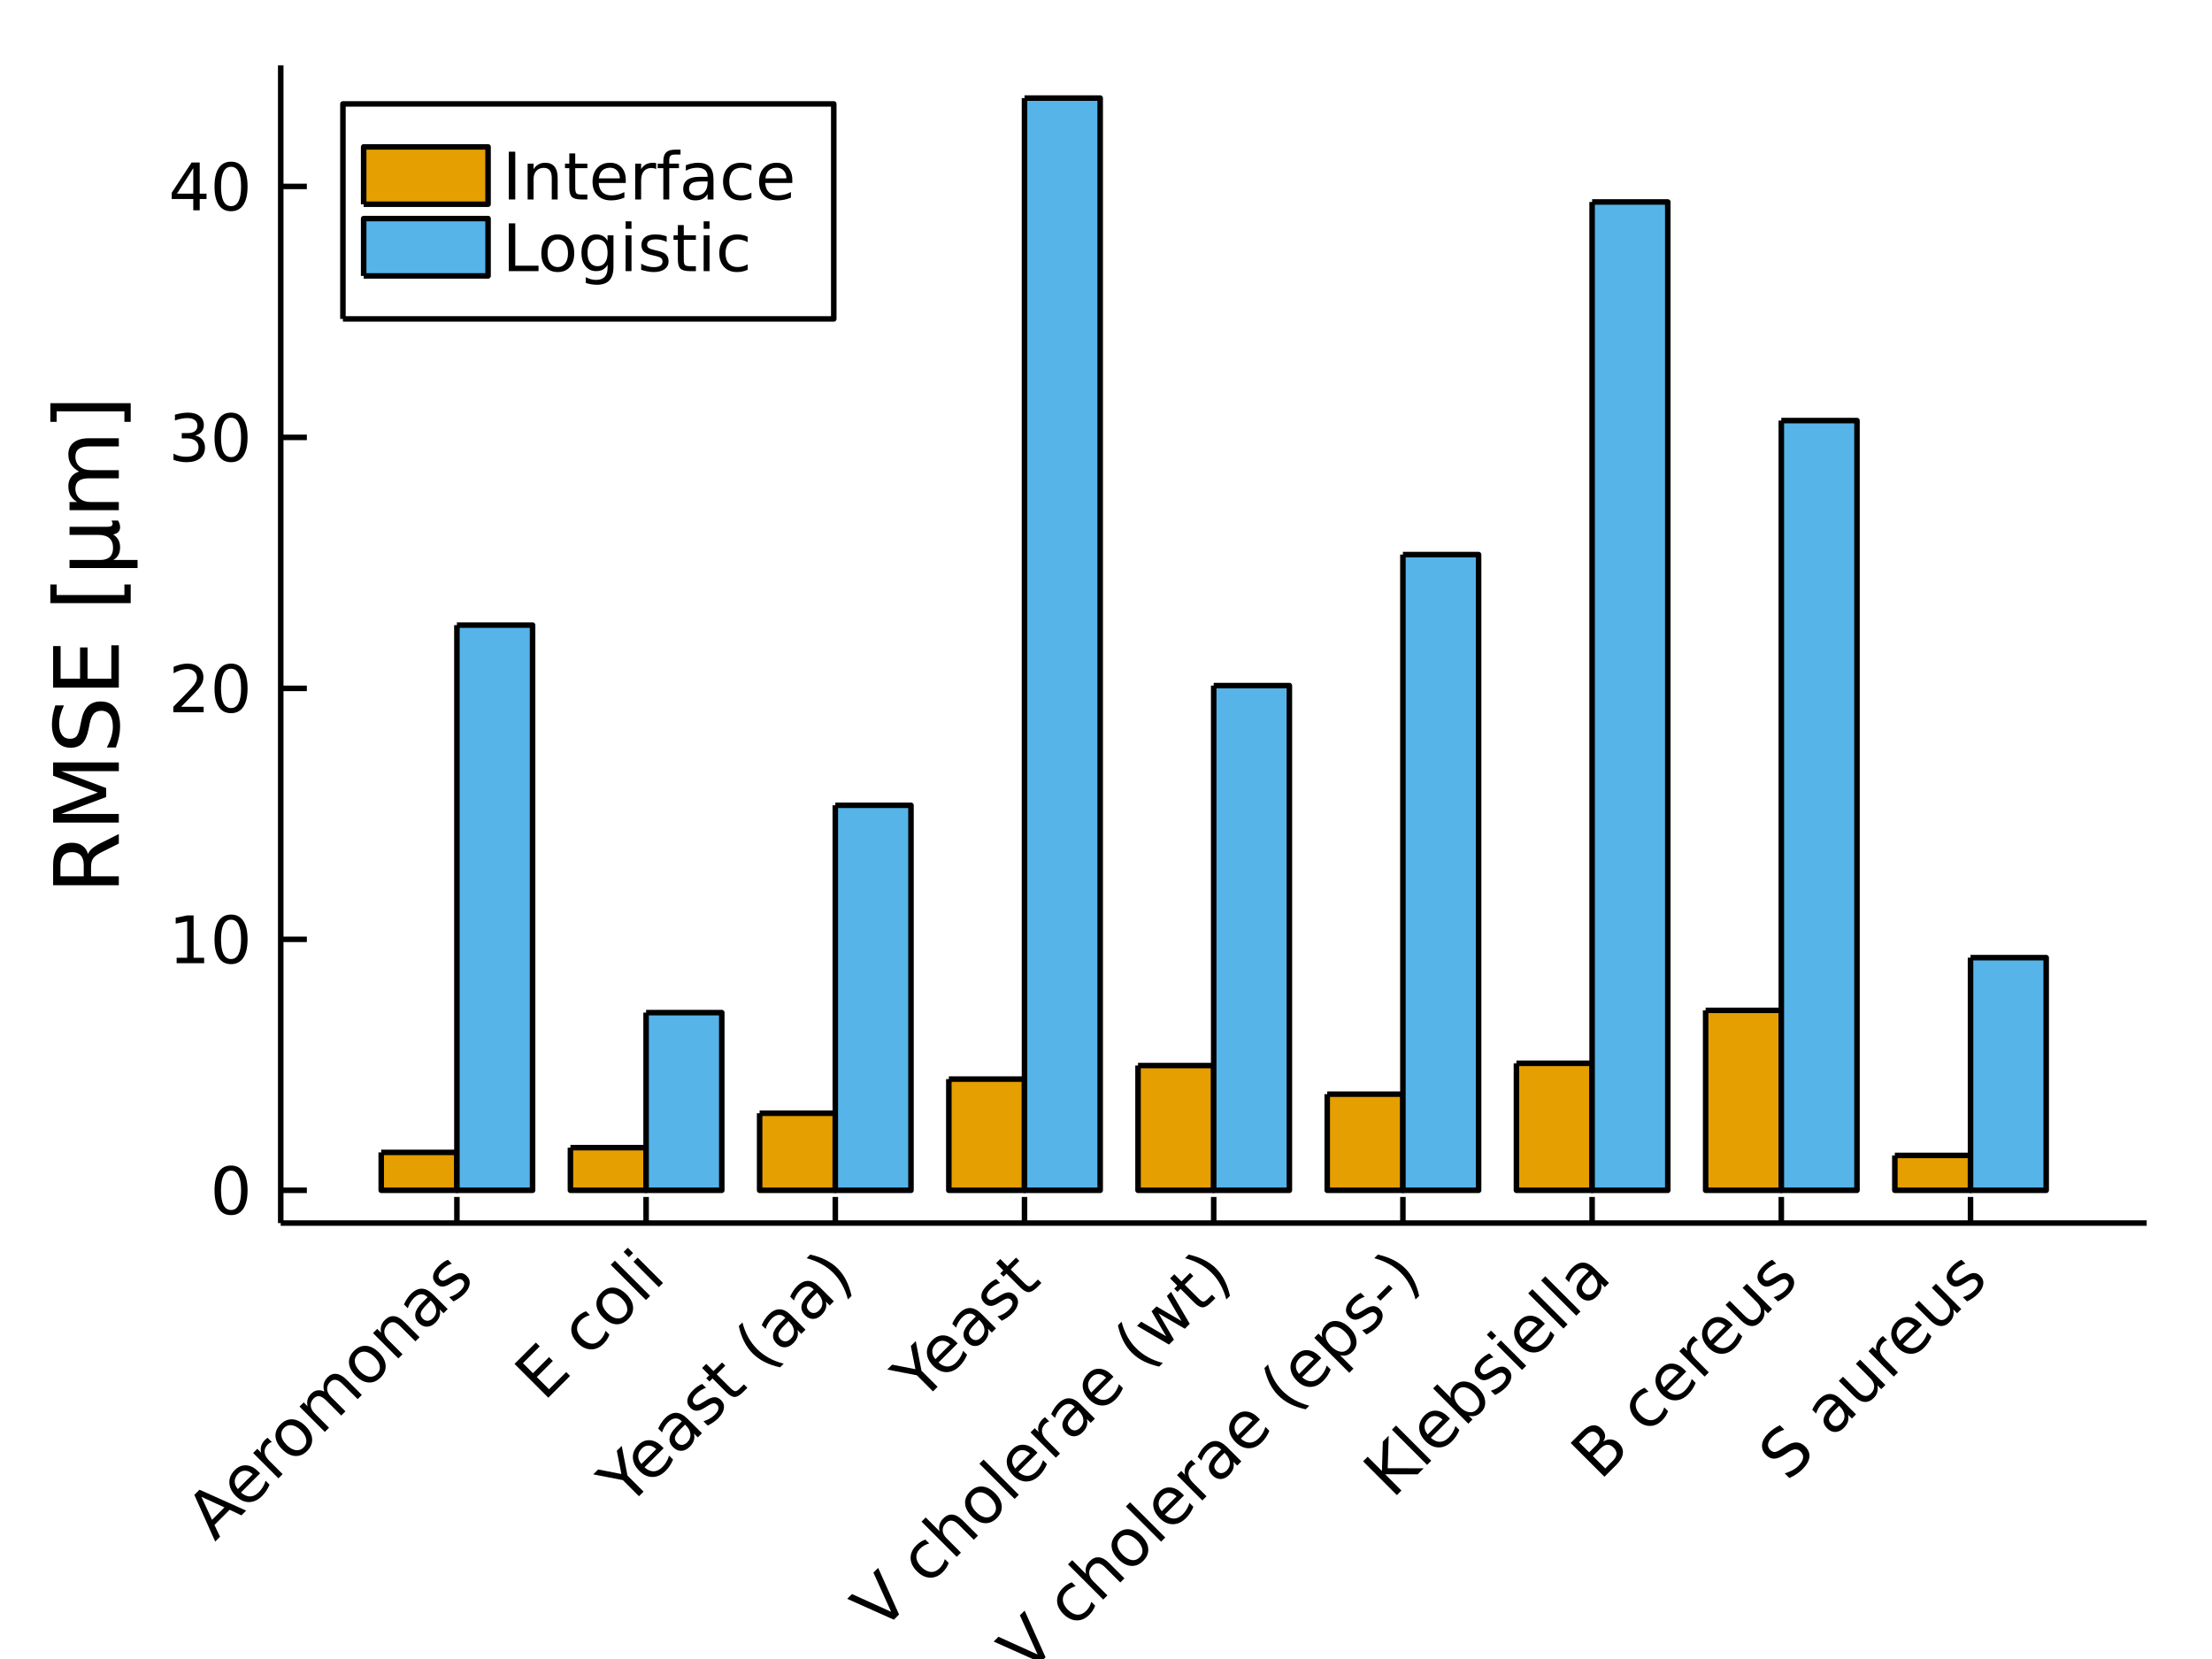 <?xml version="1.0" encoding="utf-8"?>
<svg xmlns="http://www.w3.org/2000/svg" xmlns:xlink="http://www.w3.org/1999/xlink" width="400" height="300" viewBox="0 0 1600 1200">
<rect x="0" y="0" width="1600" height="1200" fill="#808080" stroke="none"/>
<defs>
  <clipPath id="clip700">
    <rect x="0" y="0" width="1600" height="1200"/>
  </clipPath>
</defs>
<path clip-path="url(#clip700)" d="
M0 1200 L1600 1200 L1600 0 L0 0  Z
  " fill="#ffffff" fill-rule="evenodd" fill-opacity="1"/>
<defs>
  <clipPath id="clip701">
    <rect x="320" y="0" width="1121" height="1121"/>
  </clipPath>
</defs>
<path clip-path="url(#clip700)" d="
M203.061 884.673 L1552.76 884.673 L1552.76 47.244 L203.061 47.244  Z
  " fill="#ffffff" fill-rule="evenodd" fill-opacity="1"/>
<defs>
  <clipPath id="clip702">
    <rect x="203" y="47" width="1351" height="838"/>
  </clipPath>
</defs>
<polyline clip-path="url(#clip700)" style="stroke:#000000; stroke-linecap:butt; stroke-linejoin:round; stroke-width:4; stroke-opacity:1; fill:none" points="
  203.061,884.673 1552.76,884.673 
  "/>
<polyline clip-path="url(#clip700)" style="stroke:#000000; stroke-linecap:butt; stroke-linejoin:round; stroke-width:4; stroke-opacity:1; fill:none" points="
  330.489,884.673 330.489,865.775 
  "/>
<polyline clip-path="url(#clip700)" style="stroke:#000000; stroke-linecap:butt; stroke-linejoin:round; stroke-width:4; stroke-opacity:1; fill:none" points="
  467.344,884.673 467.344,865.775 
  "/>
<polyline clip-path="url(#clip700)" style="stroke:#000000; stroke-linecap:butt; stroke-linejoin:round; stroke-width:4; stroke-opacity:1; fill:none" points="
  604.199,884.673 604.199,865.775 
  "/>
<polyline clip-path="url(#clip700)" style="stroke:#000000; stroke-linecap:butt; stroke-linejoin:round; stroke-width:4; stroke-opacity:1; fill:none" points="
  741.054,884.673 741.054,865.775 
  "/>
<polyline clip-path="url(#clip700)" style="stroke:#000000; stroke-linecap:butt; stroke-linejoin:round; stroke-width:4; stroke-opacity:1; fill:none" points="
  877.908,884.673 877.908,865.775 
  "/>
<polyline clip-path="url(#clip700)" style="stroke:#000000; stroke-linecap:butt; stroke-linejoin:round; stroke-width:4; stroke-opacity:1; fill:none" points="
  1014.76,884.673 1014.76,865.775 
  "/>
<polyline clip-path="url(#clip700)" style="stroke:#000000; stroke-linecap:butt; stroke-linejoin:round; stroke-width:4; stroke-opacity:1; fill:none" points="
  1151.62,884.673 1151.62,865.775 
  "/>
<polyline clip-path="url(#clip700)" style="stroke:#000000; stroke-linecap:butt; stroke-linejoin:round; stroke-width:4; stroke-opacity:1; fill:none" points="
  1288.47,884.673 1288.47,865.775 
  "/>
<polyline clip-path="url(#clip700)" style="stroke:#000000; stroke-linecap:butt; stroke-linejoin:round; stroke-width:4; stroke-opacity:1; fill:none" points="
  1425.33,884.673 1425.33,865.775 
  "/>
<path clip-path="url(#clip700)" d="M145.685 1082.68 L153.362 1099.33 L162.348 1090.34 L145.685 1082.68 M140.562 1081.29 L144.31 1077.54 L178.061 1092.67 L174.624 1096.1 L166.129 1092.06 L155.113 1103.08 L159.156 1111.57 L155.669 1115.06 L140.562 1081.29 Z" fill="#000000" fill-rule="evenodd" fill-opacity="1" /><path clip-path="url(#clip700)" d="M186.671 1064.22 L188.144 1065.69 L174.296 1079.54 Q177.603 1082.45 180.909 1082.42 Q184.215 1082.35 187.211 1079.36 Q188.946 1077.62 190.141 1075.58 Q191.352 1073.52 192.105 1071.06 L194.953 1073.91 Q194.02 1076.22 192.678 1078.28 Q191.336 1080.34 189.584 1082.09 Q185.198 1086.48 180.074 1086.5 Q174.967 1086.5 170.614 1082.14 Q166.112 1077.64 165.9 1072.58 Q165.687 1067.49 169.812 1063.37 Q173.511 1059.67 178.045 1059.91 Q182.579 1060.13 186.671 1064.22 M182.775 1066.35 Q180.271 1063.91 177.439 1063.79 Q174.624 1063.66 172.398 1065.89 Q169.877 1068.41 169.779 1071.36 Q169.697 1074.29 172.054 1077.1 L182.775 1066.35 Z" fill="#000000" fill-rule="evenodd" fill-opacity="1" /><path clip-path="url(#clip700)" d="M196.639 1043.05 Q195.837 1043.27 195.1 1043.74 Q194.364 1044.18 193.644 1044.9 Q191.09 1047.46 191.385 1050.5 Q191.679 1053.51 194.789 1056.62 L204.446 1066.28 L201.418 1069.31 L183.086 1050.98 L186.114 1047.95 L188.962 1050.8 Q188.242 1048.18 188.962 1045.85 Q189.666 1043.51 191.843 1041.34 Q192.154 1041.03 192.58 1040.7 Q192.989 1040.35 193.529 1039.98 L196.639 1043.05 Z" fill="#000000" fill-rule="evenodd" fill-opacity="1" /><path clip-path="url(#clip700)" d="M205.461 1032.82 Q203.039 1035.25 203.53 1038.55 Q204.005 1041.84 207.295 1045.13 Q210.585 1048.42 213.875 1048.93 Q217.165 1049.41 219.603 1046.97 Q222.009 1044.56 221.518 1041.25 Q221.027 1037.95 217.754 1034.67 Q214.497 1031.42 211.19 1030.93 Q207.867 1030.42 205.461 1032.82 M202.908 1030.27 Q206.836 1026.34 211.632 1026.65 Q216.428 1026.96 220.946 1031.48 Q225.447 1035.98 225.774 1040.8 Q226.085 1045.59 222.157 1049.52 Q218.212 1053.46 213.416 1053.15 Q208.62 1052.81 204.119 1048.31 Q199.602 1043.79 199.274 1039.01 Q198.963 1034.22 202.908 1030.27 Z" fill="#000000" fill-rule="evenodd" fill-opacity="1" /><path clip-path="url(#clip700)" d="M234.547 1006.55 Q233.647 1003.39 234.253 1000.86 Q234.858 998.321 236.986 996.193 Q239.851 993.328 243.419 993.787 Q246.971 994.229 250.67 997.928 L261.735 1008.99 L258.707 1012.02 L247.74 1001.05 Q245.105 998.419 242.895 998.075 Q240.686 997.732 238.77 999.647 Q236.43 1001.99 236.626 1004.9 Q236.823 1007.81 239.507 1010.5 L249.868 1020.86 L246.84 1023.89 L235.873 1012.92 Q233.222 1010.27 231.028 1009.94 Q228.819 1009.6 226.871 1011.55 Q224.563 1013.85 224.776 1016.78 Q224.972 1019.7 227.64 1022.37 L238.001 1032.73 L234.973 1035.75 L216.641 1017.42 L219.669 1014.39 L222.517 1017.24 Q221.862 1014.53 222.501 1012.28 Q223.139 1010.04 225.119 1008.06 Q227.116 1006.06 229.522 1005.69 Q231.945 1005.29 234.547 1006.55 Z" fill="#000000" fill-rule="evenodd" fill-opacity="1" /><path clip-path="url(#clip700)" d="M258.625 979.661 Q256.202 982.084 256.694 985.39 Q257.168 988.68 260.458 991.97 Q263.748 995.26 267.038 995.767 Q270.328 996.242 272.767 993.803 Q275.173 991.397 274.682 988.091 Q274.191 984.784 270.917 981.511 Q267.66 978.253 264.354 977.762 Q261.031 977.255 258.625 979.661 M256.072 977.108 Q260 973.179 264.796 973.49 Q269.592 973.801 274.109 978.319 Q278.61 982.82 278.938 987.632 Q279.249 992.428 275.32 996.357 Q271.376 1000.3 266.58 999.99 Q261.784 999.647 257.283 995.145 Q252.765 990.628 252.438 985.848 Q252.127 981.052 256.072 977.108 Z" fill="#000000" fill-rule="evenodd" fill-opacity="1" /><path clip-path="url(#clip700)" d="M292.425 956.173 L303.49 967.238 L300.478 970.249 L289.512 959.283 Q286.909 956.68 284.601 956.402 Q282.293 956.124 280.264 958.153 Q277.825 960.592 277.972 963.555 Q278.119 966.517 280.804 969.202 L291.165 979.563 L288.137 982.591 L269.804 964.259 L272.833 961.231 L275.681 964.079 Q275.108 961.345 275.746 959.07 Q276.401 956.778 278.316 954.863 Q281.475 951.704 285.059 952.048 Q288.628 952.375 292.425 956.173 Z" fill="#000000" fill-rule="evenodd" fill-opacity="1" /><path clip-path="url(#clip700)" d="M308.613 943.684 Q304.963 947.334 304.39 949.576 Q303.817 951.819 305.831 953.832 Q307.435 955.436 309.432 955.338 Q311.429 955.207 313.245 953.39 Q315.75 950.886 315.488 947.612 Q315.226 944.306 312.28 941.36 L311.609 940.689 L308.613 943.684 M313.376 936.433 L323.836 946.892 L320.824 949.904 L318.041 947.121 Q318.68 949.822 317.943 952.163 Q317.19 954.487 314.964 956.713 Q312.149 959.528 308.908 959.627 Q305.667 959.692 303.015 957.04 Q299.922 953.947 300.413 950.313 Q300.92 946.663 305.029 942.555 L309.252 938.332 L308.957 938.037 Q306.878 935.958 304.374 936.204 Q301.87 936.417 299.398 938.888 Q297.827 940.459 296.714 942.325 Q295.601 944.191 294.979 946.319 L292.196 943.537 Q293.211 941.245 294.455 939.379 Q295.682 937.497 297.156 936.024 Q301.133 932.046 305.16 932.144 Q309.186 932.243 313.376 936.433 Z" fill="#000000" fill-rule="evenodd" fill-opacity="1" /><path clip-path="url(#clip700)" d="M323.934 911.21 L326.782 914.058 Q324.85 914.68 323.148 915.727 Q321.446 916.775 319.973 918.248 Q317.73 920.49 317.288 922.307 Q316.863 924.108 318.238 925.483 Q319.285 926.53 320.693 926.334 Q322.084 926.121 325.047 924.239 L326.307 923.437 Q330.203 920.916 332.805 920.834 Q335.408 920.719 337.65 922.962 Q340.204 925.515 339.664 929.034 Q339.14 932.537 335.604 936.073 Q334.131 937.546 332.232 938.855 Q330.366 940.165 328.026 941.36 L324.916 938.25 Q327.453 937.448 329.515 936.269 Q331.561 935.074 333.149 933.487 Q335.277 931.359 335.702 929.493 Q336.112 927.61 334.786 926.285 Q333.558 925.057 332.069 925.237 Q330.596 925.401 327.191 927.594 L325.898 928.396 Q322.51 930.606 320.055 930.639 Q317.583 930.655 315.455 928.527 Q312.869 925.941 313.295 922.7 Q313.72 919.459 317.092 916.087 Q318.761 914.418 320.48 913.19 Q322.199 911.963 323.934 911.21 Z" fill="#000000" fill-rule="evenodd" fill-opacity="1" /><path clip-path="url(#clip700)" d="M372.155 986.552 L387.607 971.101 L390.389 973.883 L378.244 986.028 L385.479 993.263 L397.117 981.625 L399.899 984.408 L388.261 996.046 L397.117 1004.9 L409.556 992.461 L412.339 995.244 L396.593 1010.99 L372.155 986.552 Z" fill="#000000" fill-rule="evenodd" fill-opacity="1" /><path clip-path="url(#clip700)" d="M423.862 948.463 L426.677 951.279 Q424.697 951.852 423.06 952.801 Q421.423 953.718 420.114 955.027 Q417.184 957.957 417.429 961.443 Q417.659 964.913 421.014 968.269 Q424.37 971.624 427.856 971.87 Q431.326 972.099 434.256 969.169 Q435.565 967.86 436.498 966.239 Q437.431 964.586 438.004 962.606 L440.787 965.388 Q440.116 967.238 439.052 968.891 Q438.004 970.528 436.482 972.05 Q432.341 976.191 427.299 976.027 Q422.258 975.864 417.839 971.444 Q413.354 966.959 413.239 961.934 Q413.141 956.893 417.429 952.605 Q418.821 951.213 420.441 950.182 Q422.045 949.135 423.862 948.463 Z" fill="#000000" fill-rule="evenodd" fill-opacity="1" /><path clip-path="url(#clip700)" d="M437.611 937.53 Q435.189 939.952 435.68 943.258 Q436.155 946.548 439.445 949.838 Q442.735 953.128 446.025 953.636 Q449.315 954.11 451.753 951.672 Q454.16 949.265 453.668 945.959 Q453.177 942.653 449.904 939.379 Q446.647 936.122 443.34 935.631 Q440.017 935.123 437.611 937.53 M435.058 934.976 Q438.986 931.048 443.782 931.359 Q448.578 931.67 453.096 936.187 Q457.597 940.689 457.924 945.501 Q458.235 950.297 454.307 954.225 Q450.362 958.17 445.566 957.859 Q440.77 957.515 436.269 953.014 Q431.752 948.496 431.424 943.717 Q431.113 938.921 435.058 934.976 Z" fill="#000000" fill-rule="evenodd" fill-opacity="1" /><path clip-path="url(#clip700)" d="M441.769 914.876 L444.781 911.864 L470.249 937.333 L467.238 940.345 L441.769 914.876 Z" fill="#000000" fill-rule="evenodd" fill-opacity="1" /><path clip-path="url(#clip700)" d="M458.219 912.699 L461.231 909.687 L479.563 928.02 L476.551 931.031 L458.219 912.699 M451.082 905.563 L454.094 902.551 L457.908 906.365 L454.896 909.376 L451.082 905.563 Z" fill="#000000" fill-rule="evenodd" fill-opacity="1" /><path clip-path="url(#clip700)" d="M429.101 1066.46 L432.653 1062.91 L449.479 1066.18 L446.156 1049.41 L449.708 1045.85 L453.866 1067.3 L465.504 1078.93 L462.181 1082.26 L450.543 1070.62 L429.101 1066.46 Z" fill="#000000" fill-rule="evenodd" fill-opacity="1" /><path clip-path="url(#clip700)" d="M478.549 1046.05 L480.022 1047.52 L466.175 1061.37 Q469.481 1064.28 472.787 1064.25 Q476.094 1064.19 479.089 1061.19 Q480.824 1059.46 482.019 1057.41 Q483.23 1055.35 483.983 1052.89 L486.831 1055.74 Q485.898 1058.05 484.556 1060.11 Q483.214 1062.17 481.462 1063.92 Q477.076 1068.31 471.953 1068.33 Q466.846 1068.33 462.492 1063.97 Q457.991 1059.47 457.778 1054.41 Q457.565 1049.32 461.69 1045.2 Q465.389 1041.5 469.923 1041.75 Q474.457 1041.96 478.549 1046.05 M474.653 1048.18 Q472.149 1045.74 469.317 1045.62 Q466.502 1045.49 464.276 1047.72 Q461.755 1050.24 461.657 1053.19 Q461.575 1056.12 463.932 1058.93 L474.653 1048.18 Z" fill="#000000" fill-rule="evenodd" fill-opacity="1" /><path clip-path="url(#clip700)" d="M492.527 1033.48 Q488.877 1037.13 488.304 1039.37 Q487.731 1041.61 489.745 1043.63 Q491.349 1045.23 493.346 1045.13 Q495.343 1045 497.159 1043.19 Q499.664 1040.68 499.402 1037.41 Q499.14 1034.1 496.194 1031.16 L495.523 1030.48 L492.527 1033.48 M497.29 1026.23 L507.75 1036.69 L504.738 1039.7 L501.955 1036.92 Q502.594 1039.62 501.857 1041.96 Q501.104 1044.28 498.878 1046.51 Q496.063 1049.32 492.822 1049.42 Q489.581 1049.49 486.929 1046.84 Q483.836 1043.74 484.327 1040.11 Q484.834 1036.46 488.943 1032.35 L493.166 1028.13 L492.871 1027.83 Q490.792 1025.75 488.288 1026 Q485.784 1026.21 483.312 1028.68 Q481.741 1030.25 480.628 1032.12 Q479.515 1033.99 478.893 1036.11 L476.11 1033.33 Q477.125 1031.04 478.369 1029.17 Q479.596 1027.29 481.07 1025.82 Q485.047 1021.84 489.074 1021.94 Q493.1 1022.04 497.29 1026.23 Z" fill="#000000" fill-rule="evenodd" fill-opacity="1" /><path clip-path="url(#clip700)" d="M507.848 1001.01 L510.696 1003.85 Q508.764 1004.48 507.062 1005.52 Q505.36 1006.57 503.887 1008.04 Q501.644 1010.29 501.202 1012.1 Q500.777 1013.9 502.152 1015.28 Q503.199 1016.33 504.607 1016.13 Q505.998 1015.92 508.961 1014.03 L510.221 1013.23 Q514.117 1010.71 516.719 1010.63 Q519.322 1010.52 521.564 1012.76 Q524.118 1015.31 523.578 1018.83 Q523.054 1022.33 519.518 1025.87 Q518.045 1027.34 516.147 1028.65 Q514.281 1029.96 511.94 1031.16 L508.83 1028.05 Q511.367 1027.24 513.429 1026.06 Q515.475 1024.87 517.063 1023.28 Q519.191 1021.15 519.617 1019.29 Q520.026 1017.41 518.7 1016.08 Q517.472 1014.85 515.983 1015.03 Q514.51 1015.2 511.105 1017.39 L509.812 1018.19 Q506.424 1020.4 503.969 1020.43 Q501.497 1020.45 499.369 1018.32 Q496.783 1015.74 497.209 1012.5 Q497.634 1009.25 501.006 1005.88 Q502.676 1004.21 504.394 1002.99 Q506.113 1001.76 507.848 1001.01 Z" fill="#000000" fill-rule="evenodd" fill-opacity="1" /><path clip-path="url(#clip700)" d="M510.86 986.503 L516.065 991.708 L522.268 985.505 L524.609 987.845 L518.405 994.049 L528.357 1004 Q530.6 1006.24 531.844 1006.28 Q533.104 1006.29 534.986 1004.41 L538.08 1001.32 L540.6 1003.84 L537.507 1006.93 Q534.02 1010.42 531.402 1010.45 Q528.766 1010.47 525.329 1007.03 L515.377 997.077 L513.168 999.286 L510.827 996.946 L513.037 994.736 L507.831 989.531 L510.86 986.503 Z" fill="#000000" fill-rule="evenodd" fill-opacity="1" /><path clip-path="url(#clip700)" d="M537.016 956.549 Q538.587 962.507 541.206 967.254 Q543.825 972.001 547.606 975.782 Q551.387 979.563 556.167 982.215 Q560.946 984.833 566.871 986.405 L564.252 989.024 Q557.951 987.632 553.008 985.144 Q548.081 982.64 544.414 978.974 Q540.764 975.324 538.276 970.413 Q535.788 965.503 534.397 959.168 L537.016 956.549 Z" fill="#000000" fill-rule="evenodd" fill-opacity="1" /><path clip-path="url(#clip700)" d="M567.411 958.595 Q563.761 962.245 563.188 964.488 Q562.616 966.73 564.629 968.744 Q566.233 970.348 568.23 970.249 Q570.227 970.118 572.044 968.302 Q574.548 965.797 574.286 962.524 Q574.024 959.217 571.078 956.271 L570.407 955.6 L567.411 958.595 M572.175 951.344 L582.634 961.803 L579.622 964.815 L576.84 962.033 Q577.478 964.733 576.741 967.074 Q575.988 969.398 573.762 971.624 Q570.947 974.44 567.706 974.538 Q564.465 974.603 561.814 971.952 Q558.72 968.858 559.211 965.224 Q559.718 961.574 563.827 957.466 L568.05 953.243 L567.755 952.948 Q565.676 950.87 563.172 951.115 Q560.668 951.328 558.196 953.799 Q556.625 955.371 555.512 957.237 Q554.399 959.103 553.777 961.231 L550.994 958.448 Q552.009 956.156 553.253 954.291 Q554.481 952.408 555.954 950.935 Q559.931 946.958 563.958 947.056 Q567.984 947.154 572.175 951.344 Z" fill="#000000" fill-rule="evenodd" fill-opacity="1" /><path clip-path="url(#clip700)" d="M587.953 938.053 Q584.303 941.703 583.73 943.946 Q583.158 946.188 585.171 948.202 Q586.775 949.806 588.772 949.707 Q590.769 949.576 592.586 947.76 Q595.09 945.255 594.828 941.982 Q594.566 938.675 591.62 935.729 L590.949 935.058 L587.953 938.053 M592.717 930.802 L603.176 941.261 L600.164 944.273 L597.382 941.491 Q598.02 944.191 597.283 946.532 Q596.53 948.856 594.304 951.082 Q591.489 953.898 588.248 953.996 Q585.007 954.061 582.356 951.41 Q579.262 948.316 579.753 944.682 Q580.26 941.032 584.369 936.924 L588.592 932.701 L588.297 932.406 Q586.218 930.328 583.714 930.573 Q581.21 930.786 578.738 933.257 Q577.167 934.829 576.054 936.695 Q574.941 938.561 574.319 940.689 L571.536 937.906 Q572.551 935.614 573.795 933.749 Q575.023 931.866 576.496 930.393 Q580.473 926.416 584.5 926.514 Q588.526 926.612 592.717 930.802 Z" fill="#000000" fill-rule="evenodd" fill-opacity="1" /><path clip-path="url(#clip700)" d="M583.469 910.097 L586.088 907.478 Q592.406 908.885 597.316 911.373 Q602.243 913.845 605.893 917.495 Q609.559 921.161 612.047 926.105 Q614.552 931.031 615.943 937.333 L613.324 939.952 Q611.753 934.027 609.117 929.264 Q606.482 924.468 602.701 920.687 Q598.92 916.906 594.157 914.303 Q589.41 911.684 583.469 910.097 Z" fill="#000000" fill-rule="evenodd" fill-opacity="1" /><path clip-path="url(#clip700)" d="M641.773 990.644 L645.325 987.092 L662.151 990.366 L658.828 973.589 L662.38 970.037 L666.538 991.479 L678.175 1003.12 L674.853 1006.44 L663.215 994.802 L641.773 990.644 Z" fill="#000000" fill-rule="evenodd" fill-opacity="1" /><path clip-path="url(#clip700)" d="M691.221 970.233 L692.694 971.706 L678.847 985.554 Q682.153 988.467 685.459 988.434 Q688.766 988.369 691.761 985.374 Q693.496 983.639 694.691 981.593 Q695.902 979.53 696.655 977.075 L699.503 979.923 Q698.57 982.231 697.228 984.293 Q695.886 986.356 694.134 988.107 Q689.748 992.494 684.625 992.51 Q679.518 992.51 675.164 988.156 Q670.663 983.655 670.45 978.597 Q670.237 973.507 674.362 969.382 Q678.061 965.683 682.595 965.928 Q687.129 966.141 691.221 970.233 M687.325 972.361 Q684.821 969.922 681.989 969.807 Q679.174 969.677 676.948 971.903 Q674.427 974.423 674.329 977.37 Q674.247 980.299 676.604 983.115 L687.325 972.361 Z" fill="#000000" fill-rule="evenodd" fill-opacity="1" /><path clip-path="url(#clip700)" d="M705.199 957.662 Q701.549 961.312 700.976 963.555 Q700.403 965.797 702.417 967.811 Q704.021 969.415 706.018 969.316 Q708.015 969.185 709.831 967.369 Q712.336 964.864 712.074 961.591 Q711.812 958.284 708.866 955.338 L708.195 954.667 L705.199 957.662 M709.962 950.411 L720.422 960.87 L717.41 963.882 L714.627 961.1 Q715.266 963.8 714.529 966.141 Q713.776 968.465 711.55 970.691 Q708.735 973.507 705.494 973.605 Q702.253 973.67 699.601 971.019 Q696.508 967.925 696.999 964.291 Q697.506 960.641 701.615 956.533 L705.838 952.31 L705.543 952.015 Q703.464 949.937 700.96 950.182 Q698.456 950.395 695.984 952.866 Q694.413 954.438 693.3 956.304 Q692.187 958.17 691.565 960.298 L688.782 957.515 Q689.797 955.223 691.041 953.358 Q692.268 951.475 693.742 950.002 Q697.719 946.025 701.746 946.123 Q705.772 946.221 709.962 950.411 Z" fill="#000000" fill-rule="evenodd" fill-opacity="1" /><path clip-path="url(#clip700)" d="M720.52 925.188 L723.368 928.036 Q721.436 928.658 719.734 929.706 Q718.032 930.753 716.559 932.226 Q714.316 934.469 713.874 936.286 Q713.449 938.086 714.824 939.461 Q715.871 940.509 717.279 940.312 Q718.67 940.099 721.633 938.217 L722.893 937.415 Q726.789 934.894 729.391 934.812 Q731.994 934.698 734.236 936.94 Q736.79 939.494 736.25 943.013 Q735.726 946.516 732.19 950.051 Q730.717 951.524 728.818 952.834 Q726.952 954.143 724.612 955.338 L721.502 952.228 Q724.039 951.426 726.101 950.248 Q728.147 949.053 729.735 947.465 Q731.863 945.337 732.289 943.471 Q732.698 941.589 731.372 940.263 Q730.144 939.035 728.655 939.215 Q727.182 939.379 723.777 941.572 L722.484 942.375 Q719.096 944.584 716.641 944.617 Q714.169 944.633 712.041 942.505 Q709.455 939.919 709.881 936.678 Q710.306 933.438 713.678 930.066 Q715.347 928.396 717.066 927.169 Q718.785 925.941 720.52 925.188 Z" fill="#000000" fill-rule="evenodd" fill-opacity="1" /><path clip-path="url(#clip700)" d="M723.532 910.686 L728.737 915.891 L734.94 909.687 L737.281 912.028 L731.077 918.232 L741.029 928.183 Q743.272 930.426 744.515 930.459 Q745.776 930.475 747.658 928.593 L750.752 925.499 L753.272 928.02 L750.179 931.113 Q746.692 934.6 744.074 934.632 Q741.438 934.649 738.001 931.211 L728.049 921.26 L725.839 923.469 L723.499 921.129 L725.709 918.919 L720.503 913.714 L723.532 910.686 Z" fill="#000000" fill-rule="evenodd" fill-opacity="1" /><path clip-path="url(#clip700)" d="M646.57 1171.58 L612.802 1156.47 L616.256 1153.02 L644.573 1165.85 L631.756 1137.52 L635.194 1134.08 L650.318 1167.83 L646.57 1171.58 Z" fill="#000000" fill-rule="evenodd" fill-opacity="1" /><path clip-path="url(#clip700)" d="M669.289 1113.6 L672.104 1116.42 Q670.123 1116.99 668.486 1117.94 Q666.85 1118.86 665.54 1120.17 Q662.61 1123.09 662.856 1126.58 Q663.085 1130.05 666.44 1133.41 Q669.796 1136.76 673.282 1137.01 Q676.752 1137.24 679.682 1134.31 Q680.992 1133 681.925 1131.38 Q682.858 1129.72 683.431 1127.74 L686.213 1130.53 Q685.542 1132.38 684.478 1134.03 Q683.431 1135.67 681.908 1137.19 Q677.767 1141.33 672.726 1141.17 Q667.684 1141 663.265 1136.58 Q658.78 1132.1 658.666 1127.07 Q658.567 1122.03 662.856 1117.74 Q664.247 1116.35 665.868 1115.32 Q667.472 1114.27 669.289 1113.6 Z" fill="#000000" fill-rule="evenodd" fill-opacity="1" /><path clip-path="url(#clip700)" d="M696.329 1099.69 L707.393 1110.75 L704.382 1113.77 L693.415 1102.8 Q690.813 1100.2 688.505 1099.92 Q686.197 1099.64 684.167 1101.67 Q681.728 1104.11 681.876 1107.07 Q682.023 1110.03 684.707 1112.72 L695.068 1123.08 L692.04 1126.11 L666.571 1100.64 L669.599 1097.61 L679.584 1107.59 Q679.011 1104.86 679.65 1102.59 Q680.304 1100.29 682.219 1098.38 Q685.378 1095.22 688.963 1095.56 Q692.531 1095.89 696.329 1099.69 Z" fill="#000000" fill-rule="evenodd" fill-opacity="1" /><path clip-path="url(#clip700)" d="M704.284 1081.42 Q701.861 1083.84 702.352 1087.15 Q702.827 1090.44 706.117 1093.73 Q709.407 1097.02 712.697 1097.53 Q715.987 1098 718.426 1095.56 Q720.832 1093.16 720.341 1089.85 Q719.85 1086.54 716.576 1083.27 Q713.319 1080.01 710.012 1079.52 Q706.69 1079.02 704.284 1081.42 M701.73 1078.87 Q705.658 1074.94 710.454 1075.25 Q715.25 1075.56 719.768 1080.08 Q724.269 1084.58 724.596 1089.39 Q724.907 1094.19 720.979 1098.12 Q717.034 1102.06 712.238 1101.75 Q707.443 1101.41 702.941 1096.91 Q698.424 1092.39 698.096 1087.61 Q697.785 1082.81 701.73 1078.87 Z" fill="#000000" fill-rule="evenodd" fill-opacity="1" /><path clip-path="url(#clip700)" d="M708.441 1058.77 L711.453 1055.76 L736.922 1081.23 L733.91 1084.24 L708.441 1058.77 Z" fill="#000000" fill-rule="evenodd" fill-opacity="1" /><path clip-path="url(#clip700)" d="M748.985 1049.32 L750.458 1050.8 L736.611 1064.64 Q739.917 1067.56 743.223 1067.53 Q746.53 1067.46 749.525 1064.46 Q751.26 1062.73 752.455 1060.68 Q753.666 1058.62 754.419 1056.17 L757.267 1059.01 Q756.334 1061.32 754.992 1063.38 Q753.65 1065.45 751.898 1067.2 Q747.512 1071.58 742.389 1071.6 Q737.282 1071.6 732.928 1067.25 Q728.427 1062.75 728.214 1057.69 Q728.001 1052.6 732.126 1048.47 Q735.825 1044.77 740.359 1045.02 Q744.893 1045.23 748.985 1049.32 M745.089 1051.45 Q742.585 1049.01 739.753 1048.9 Q736.938 1048.77 734.712 1050.99 Q732.191 1053.51 732.093 1056.46 Q732.011 1059.39 734.368 1062.21 L745.089 1051.45 Z" fill="#000000" fill-rule="evenodd" fill-opacity="1" /><path clip-path="url(#clip700)" d="M758.953 1028.16 Q758.151 1028.37 757.414 1028.85 Q756.678 1029.29 755.958 1030.01 Q753.404 1032.56 753.699 1035.61 Q753.994 1038.62 757.103 1041.73 L766.761 1051.39 L763.733 1054.41 L745.4 1036.08 L748.428 1033.05 L751.276 1035.9 Q750.556 1033.28 751.276 1030.96 Q751.98 1028.62 754.157 1026.44 Q754.468 1026.13 754.894 1025.8 Q755.303 1025.46 755.843 1025.08 L758.953 1028.16 Z" fill="#000000" fill-rule="evenodd" fill-opacity="1" /><path clip-path="url(#clip700)" d="M776.745 1022.97 Q773.095 1026.62 772.522 1028.86 Q771.949 1031.11 773.963 1033.12 Q775.567 1034.72 777.564 1034.63 Q779.561 1034.49 781.377 1032.68 Q783.882 1030.17 783.62 1026.9 Q783.358 1023.59 780.412 1020.65 L779.741 1019.98 L776.745 1022.97 M781.508 1015.72 L791.968 1026.18 L788.956 1029.19 L786.173 1026.41 Q786.812 1029.11 786.075 1031.45 Q785.322 1033.77 783.096 1036 Q780.281 1038.82 777.04 1038.91 Q773.799 1038.98 771.147 1036.33 Q768.054 1033.23 768.545 1029.6 Q769.052 1025.95 773.161 1021.84 L777.384 1017.62 L777.089 1017.32 Q775.01 1015.25 772.506 1015.49 Q770.002 1015.7 767.53 1018.18 Q765.959 1019.75 764.846 1021.61 Q763.733 1023.48 763.111 1025.61 L760.328 1022.82 Q761.343 1020.53 762.587 1018.67 Q763.814 1016.78 765.288 1015.31 Q769.265 1011.33 773.292 1011.43 Q777.318 1011.53 781.508 1015.72 Z" fill="#000000" fill-rule="evenodd" fill-opacity="1" /><path clip-path="url(#clip700)" d="M803.933 994.376 L805.406 995.849 L791.558 1009.7 Q794.865 1012.61 798.171 1012.58 Q801.477 1012.51 804.473 1009.52 Q806.208 1007.78 807.403 1005.74 Q808.614 1003.67 809.367 1001.22 L812.215 1004.07 Q811.282 1006.37 809.94 1008.44 Q808.598 1010.5 806.846 1012.25 Q802.46 1016.64 797.336 1016.65 Q792.229 1016.65 787.876 1012.3 Q783.374 1007.8 783.162 1002.74 Q782.949 997.65 787.074 993.525 Q790.773 989.826 795.307 990.071 Q799.841 990.284 803.933 994.376 M800.037 996.504 Q797.533 994.065 794.701 993.95 Q791.886 993.82 789.66 996.046 Q787.139 998.566 787.041 1001.51 Q786.959 1004.44 789.316 1007.26 L800.037 996.504 Z" fill="#000000" fill-rule="evenodd" fill-opacity="1" /><path clip-path="url(#clip700)" d="M811.249 956.026 Q812.821 961.984 815.439 966.73 Q818.058 971.477 821.839 975.258 Q825.62 979.039 830.4 981.691 Q835.179 984.31 841.105 985.881 L838.486 988.5 Q832.184 987.109 827.241 984.621 Q822.314 982.116 818.648 978.45 Q814.998 974.8 812.51 969.889 Q810.022 964.979 808.63 958.644 L811.249 956.026 Z" fill="#000000" fill-rule="evenodd" fill-opacity="1" /><path clip-path="url(#clip700)" d="M822.445 959.037 L825.457 956.026 L843.527 966.567 L832.97 948.513 L836.522 944.961 L854.592 955.502 L844.035 937.448 L847.046 934.436 L860.583 957.564 L857.031 961.116 L838.06 950.035 L849.125 969.022 L845.573 972.574 L822.445 959.037 Z" fill="#000000" fill-rule="evenodd" fill-opacity="1" /><path clip-path="url(#clip700)" d="M849.387 921.685 L854.592 926.89 L860.796 920.687 L863.136 923.027 L856.933 929.231 L866.885 939.183 Q869.127 941.425 870.371 941.458 Q871.631 941.474 873.514 939.592 L876.607 936.498 L879.128 939.019 L876.034 942.113 Q872.548 945.599 869.929 945.632 Q867.294 945.648 863.856 942.211 L853.905 932.259 L851.695 934.469 L849.354 932.128 L851.564 929.918 L846.359 924.713 L849.387 921.685 Z" fill="#000000" fill-rule="evenodd" fill-opacity="1" /><path clip-path="url(#clip700)" d="M857.178 910.097 L859.797 907.478 Q866.115 908.885 871.026 911.373 Q875.952 913.845 879.603 917.495 Q883.269 921.161 885.757 926.105 Q888.261 931.031 889.653 937.333 L887.034 939.952 Q885.462 934.027 882.827 929.264 Q880.192 924.468 876.411 920.687 Q872.63 916.906 867.867 914.303 Q863.12 911.684 857.178 910.097 Z" fill="#000000" fill-rule="evenodd" fill-opacity="1" /><path clip-path="url(#clip700)" d="M752.521 1202.48 L718.754 1187.37 L722.208 1183.92 L750.524 1196.75 L737.708 1168.42 L741.145 1164.98 L756.27 1198.73 L752.521 1202.48 Z" fill="#000000" fill-rule="evenodd" fill-opacity="1" /><path clip-path="url(#clip700)" d="M775.24 1144.5 L778.056 1147.32 Q776.075 1147.89 774.438 1148.84 Q772.801 1149.76 771.492 1151.07 Q768.562 1154 768.808 1157.48 Q769.037 1160.95 772.392 1164.31 Q775.748 1167.67 779.234 1167.91 Q782.704 1168.14 785.634 1165.21 Q786.943 1163.9 787.876 1162.28 Q788.809 1160.63 789.382 1158.65 L792.165 1161.43 Q791.494 1163.28 790.43 1164.93 Q789.382 1166.57 787.86 1168.09 Q783.719 1172.23 778.678 1172.07 Q773.636 1171.9 769.217 1167.49 Q764.732 1163 764.617 1157.98 Q764.519 1152.93 768.808 1148.65 Q770.199 1147.25 771.819 1146.22 Q773.423 1145.18 775.24 1144.5 Z" fill="#000000" fill-rule="evenodd" fill-opacity="1" /><path clip-path="url(#clip700)" d="M802.28 1130.59 L813.345 1141.66 L810.334 1144.67 L799.367 1133.7 Q796.764 1131.1 794.456 1130.82 Q792.149 1130.54 790.119 1132.57 Q787.68 1135.01 787.827 1137.97 Q787.975 1140.94 790.659 1143.62 L801.02 1153.98 L797.992 1157.01 L772.523 1131.54 L775.551 1128.51 L785.536 1138.5 Q784.963 1135.76 785.601 1133.49 Q786.256 1131.2 788.171 1129.28 Q791.33 1126.12 794.915 1126.47 Q798.483 1126.79 802.28 1130.59 Z" fill="#000000" fill-rule="evenodd" fill-opacity="1" /><path clip-path="url(#clip700)" d="M810.235 1112.32 Q807.813 1114.75 808.304 1118.05 Q808.779 1121.34 812.069 1124.63 Q815.359 1127.92 818.649 1128.43 Q821.939 1128.91 824.377 1126.47 Q826.784 1124.06 826.292 1120.75 Q825.801 1117.45 822.528 1114.17 Q819.271 1110.92 815.964 1110.43 Q812.641 1109.92 810.235 1112.32 M807.682 1109.77 Q811.61 1105.84 816.406 1106.15 Q821.202 1106.46 825.72 1110.98 Q830.221 1115.48 830.548 1120.3 Q830.859 1125.09 826.931 1129.02 Q822.986 1132.96 818.19 1132.65 Q813.394 1132.31 808.893 1127.81 Q804.376 1123.29 804.048 1118.51 Q803.737 1113.72 807.682 1109.77 Z" fill="#000000" fill-rule="evenodd" fill-opacity="1" /><path clip-path="url(#clip700)" d="M814.393 1089.67 L817.405 1086.66 L842.873 1112.13 L839.862 1115.14 L814.393 1089.67 Z" fill="#000000" fill-rule="evenodd" fill-opacity="1" /><path clip-path="url(#clip700)" d="M854.937 1080.23 L856.41 1081.7 L842.562 1095.55 Q845.869 1098.46 849.175 1098.43 Q852.481 1098.36 855.477 1095.37 Q857.212 1093.63 858.407 1091.59 Q859.618 1089.52 860.371 1087.07 L863.219 1089.92 Q862.286 1092.22 860.944 1094.29 Q859.602 1096.35 857.85 1098.1 Q853.464 1102.49 848.34 1102.5 Q843.233 1102.5 838.88 1098.15 Q834.378 1093.65 834.166 1088.59 Q833.953 1083.5 838.078 1079.38 Q841.777 1075.68 846.311 1075.92 Q850.845 1076.13 854.937 1080.23 M851.041 1082.35 Q848.537 1079.92 845.705 1079.8 Q842.89 1079.67 840.664 1081.9 Q838.143 1084.42 838.045 1087.36 Q837.963 1090.29 840.32 1093.11 L851.041 1082.35 Z" fill="#000000" fill-rule="evenodd" fill-opacity="1" /><path clip-path="url(#clip700)" d="M864.905 1059.06 Q864.103 1059.28 863.366 1059.75 Q862.63 1060.19 861.91 1060.91 Q859.356 1063.47 859.651 1066.51 Q859.945 1069.52 863.055 1072.63 L872.712 1082.29 L869.684 1085.32 L851.352 1066.99 L854.38 1063.96 L857.228 1066.8 Q856.508 1064.19 857.228 1061.86 Q857.932 1059.52 860.109 1057.34 Q860.42 1057.03 860.846 1056.71 Q861.255 1056.36 861.795 1055.99 L864.905 1059.06 Z" fill="#000000" fill-rule="evenodd" fill-opacity="1" /><path clip-path="url(#clip700)" d="M882.697 1053.87 Q879.047 1057.52 878.474 1059.77 Q877.901 1062.01 879.914 1064.02 Q881.519 1065.63 883.515 1065.53 Q885.512 1065.4 887.329 1063.58 Q889.834 1061.08 889.572 1057.8 Q889.31 1054.5 886.363 1051.55 L885.692 1050.88 L882.697 1053.87 M887.46 1046.62 L897.919 1057.08 L894.908 1060.09 L892.125 1057.31 Q892.763 1060.01 892.027 1062.35 Q891.274 1064.68 889.048 1066.9 Q886.233 1069.72 882.992 1069.82 Q879.751 1069.88 877.099 1067.23 Q874.006 1064.14 874.497 1060.5 Q875.004 1056.85 879.112 1052.74 L883.335 1048.52 L883.041 1048.23 Q880.962 1046.15 878.458 1046.39 Q875.953 1046.61 873.482 1049.08 Q871.91 1050.65 870.797 1052.52 Q869.684 1054.38 869.062 1056.51 L866.28 1053.73 Q867.295 1051.44 868.539 1049.57 Q869.766 1047.69 871.239 1046.21 Q875.217 1042.24 879.243 1042.33 Q883.27 1042.43 887.46 1046.62 Z" fill="#000000" fill-rule="evenodd" fill-opacity="1" /><path clip-path="url(#clip700)" d="M909.884 1025.28 L911.358 1026.75 L897.51 1040.6 Q900.817 1043.51 904.123 1043.48 Q907.429 1043.41 910.425 1040.42 Q912.16 1038.68 913.355 1036.64 Q914.566 1034.58 915.319 1032.12 L918.167 1034.97 Q917.234 1037.28 915.892 1039.34 Q914.549 1041.4 912.798 1043.15 Q908.411 1047.54 903.288 1047.56 Q898.181 1047.56 893.827 1043.2 Q889.326 1038.7 889.113 1033.64 Q888.901 1028.55 893.025 1024.43 Q896.725 1020.73 901.258 1020.97 Q905.792 1021.19 909.884 1025.28 M905.989 1027.41 Q903.485 1024.97 900.653 1024.85 Q897.838 1024.72 895.611 1026.95 Q893.091 1029.47 892.993 1032.42 Q892.911 1035.35 895.268 1038.16 L905.989 1027.41 Z" fill="#000000" fill-rule="evenodd" fill-opacity="1" /><path clip-path="url(#clip700)" d="M917.201 986.929 Q918.772 992.887 921.391 997.633 Q924.01 1002.38 927.791 1006.16 Q931.572 1009.94 936.352 1012.59 Q941.131 1015.21 947.056 1016.78 L944.438 1019.4 Q938.136 1018.01 933.193 1015.52 Q928.266 1013.02 924.599 1009.35 Q920.949 1005.7 918.461 1000.79 Q915.973 995.882 914.582 989.547 L917.201 986.929 Z" fill="#000000" fill-rule="evenodd" fill-opacity="1" /><path clip-path="url(#clip700)" d="M954.242 980.921 L955.715 982.395 L941.868 996.242 Q945.174 999.156 948.481 999.123 Q951.787 999.057 954.782 996.062 Q956.517 994.327 957.712 992.281 Q958.923 990.219 959.676 987.763 L962.524 990.611 Q961.591 992.919 960.249 994.982 Q958.907 997.044 957.156 998.795 Q952.769 1003.18 947.646 1003.2 Q942.539 1003.2 938.185 998.845 Q933.684 994.343 933.471 989.286 Q933.258 984.195 937.383 980.07 Q941.082 976.371 945.616 976.617 Q950.15 976.829 954.242 980.921 M950.346 983.049 Q947.842 980.61 945.01 980.496 Q942.195 980.365 939.969 982.591 Q937.448 985.112 937.35 988.058 Q937.268 990.988 939.625 993.803 L950.346 983.049 Z" fill="#000000" fill-rule="evenodd" fill-opacity="1" /><path clip-path="url(#clip700)" d="M969.268 980.234 L978.991 989.957 L975.963 992.985 L950.657 967.68 L953.686 964.652 L956.468 967.434 Q955.781 964.848 956.435 962.622 Q957.09 960.363 959.103 958.35 Q962.443 955.011 967.173 955.584 Q971.92 956.14 976.241 960.461 Q980.562 964.782 981.119 969.529 Q981.691 974.26 978.352 977.599 Q976.339 979.612 974.097 980.283 Q971.854 980.921 969.268 980.234 M973.115 963.588 Q969.792 960.265 966.535 959.757 Q963.277 959.217 960.888 961.607 Q958.498 963.997 959.022 967.27 Q959.545 970.511 962.868 973.834 Q966.191 977.157 969.448 977.697 Q972.705 978.204 975.095 975.815 Q977.485 973.425 976.961 970.184 Q976.437 966.91 973.115 963.588 Z" fill="#000000" fill-rule="evenodd" fill-opacity="1" /><path clip-path="url(#clip700)" d="M984.278 935.14 L987.126 937.988 Q985.194 938.61 983.492 939.657 Q981.79 940.705 980.317 942.178 Q978.074 944.421 977.632 946.237 Q977.207 948.038 978.582 949.413 Q979.629 950.46 981.037 950.264 Q982.428 950.051 985.391 948.169 L986.651 947.367 Q990.547 944.846 993.149 944.764 Q995.752 944.65 997.994 946.892 Q1000.55 949.446 1000.01 952.965 Q999.484 956.467 995.948 960.003 Q994.475 961.476 992.576 962.786 Q990.71 964.095 988.37 965.29 L985.26 962.18 Q987.797 961.378 989.859 960.199 Q991.905 959.005 993.493 957.417 Q995.621 955.289 996.046 953.423 Q996.455 951.541 995.13 950.215 Q993.902 948.987 992.413 949.167 Q990.939 949.331 987.535 951.524 L986.242 952.326 Q982.854 954.536 980.398 954.569 Q977.927 954.585 975.799 952.457 Q973.213 949.871 973.638 946.63 Q974.064 943.389 977.436 940.017 Q979.105 938.348 980.824 937.12 Q982.543 935.893 984.278 935.14 Z" fill="#000000" fill-rule="evenodd" fill-opacity="1" /><path clip-path="url(#clip700)" d="M995.801 938.152 L1004.62 929.329 L1007.31 932.013 L998.485 940.836 L995.801 938.152 Z" fill="#000000" fill-rule="evenodd" fill-opacity="1" /><path clip-path="url(#clip700)" d="M994.033 910.097 L996.652 907.478 Q1002.97 908.885 1007.88 911.373 Q1012.81 913.845 1016.46 917.495 Q1020.12 921.161 1022.61 926.105 Q1025.12 931.031 1026.51 937.333 L1023.89 939.952 Q1022.32 934.027 1019.68 929.264 Q1017.05 924.468 1013.27 920.687 Q1009.48 916.906 1004.72 914.303 Q999.975 911.684 994.033 910.097 Z" fill="#000000" fill-rule="evenodd" fill-opacity="1" /><path clip-path="url(#clip700)" d="M985.964 1057.02 L989.271 1053.71 L999.599 1064.04 L1000.24 1042.74 L1004.49 1038.49 L1003.76 1062.01 L1029.8 1062.06 L1025.44 1066.41 L1001.94 1066.38 L1013.71 1078.15 L1010.4 1081.45 L985.964 1057.02 Z" fill="#000000" fill-rule="evenodd" fill-opacity="1" /><path clip-path="url(#clip700)" d="M1006.78 1034.13 L1009.8 1031.12 L1035.27 1056.59 L1032.25 1059.6 L1006.78 1034.13 Z" fill="#000000" fill-rule="evenodd" fill-opacity="1" /><path clip-path="url(#clip700)" d="M1047.33 1024.69 L1048.8 1026.16 L1034.95 1040.01 Q1038.26 1042.92 1041.57 1042.89 Q1044.87 1042.83 1047.87 1039.83 Q1049.6 1038.1 1050.8 1036.05 Q1052.01 1033.99 1052.76 1031.53 L1055.61 1034.38 Q1054.68 1036.69 1053.34 1038.75 Q1051.99 1040.81 1050.24 1042.56 Q1045.86 1046.95 1040.73 1046.97 Q1035.63 1046.97 1031.27 1042.61 Q1026.77 1038.11 1026.56 1033.05 Q1026.34 1027.96 1030.47 1023.84 Q1034.17 1020.14 1038.7 1020.38 Q1043.24 1020.6 1047.33 1024.69 M1043.43 1026.82 Q1040.93 1024.38 1038.1 1024.26 Q1035.28 1024.13 1033.06 1026.36 Q1030.53 1028.88 1030.44 1031.83 Q1030.35 1034.76 1032.71 1037.57 L1043.43 1026.82 Z" fill="#000000" fill-rule="evenodd" fill-opacity="1" /><path clip-path="url(#clip700)" d="M1066.2 1007.36 Q1062.88 1004.03 1059.62 1003.53 Q1056.36 1002.99 1053.97 1005.38 Q1051.58 1007.77 1052.11 1011.04 Q1052.63 1014.28 1055.95 1017.6 Q1059.28 1020.93 1062.53 1021.47 Q1065.79 1021.97 1068.18 1019.58 Q1070.57 1017.19 1070.05 1013.95 Q1069.52 1010.68 1066.2 1007.36 M1049.55 1011.2 Q1048.87 1008.62 1049.52 1006.39 Q1050.18 1004.13 1052.19 1002.12 Q1055.53 998.779 1060.26 999.352 Q1065.01 999.908 1069.33 1004.23 Q1073.65 1008.55 1074.21 1013.3 Q1074.78 1018.03 1071.44 1021.37 Q1069.43 1023.38 1067.18 1024.05 Q1064.94 1024.69 1062.35 1024 L1065.1 1026.75 L1062.08 1029.78 L1036.61 1004.31 L1039.64 1001.28 L1049.55 1011.2 Z" fill="#000000" fill-rule="evenodd" fill-opacity="1" /><path clip-path="url(#clip700)" d="M1077.36 978.908 L1080.21 981.756 Q1078.28 982.378 1076.58 983.426 Q1074.88 984.473 1073.4 985.946 Q1071.16 988.189 1070.72 990.006 Q1070.29 991.806 1071.67 993.181 Q1072.72 994.229 1074.12 994.032 Q1075.51 993.82 1078.48 991.937 L1079.74 991.135 Q1083.63 988.614 1086.24 988.533 Q1088.84 988.418 1091.08 990.66 Q1093.63 993.214 1093.09 996.733 Q1092.57 1000.24 1089.03 1003.77 Q1087.56 1005.24 1085.66 1006.55 Q1083.8 1007.86 1081.46 1009.06 L1078.35 1005.95 Q1080.88 1005.15 1082.95 1003.97 Q1084.99 1002.77 1086.58 1001.19 Q1088.71 999.057 1089.13 997.191 Q1089.54 995.309 1088.22 993.983 Q1086.99 992.756 1085.5 992.936 Q1084.03 993.099 1080.62 995.293 L1079.33 996.095 Q1075.94 998.304 1073.48 998.337 Q1071.01 998.353 1068.89 996.226 Q1066.3 993.639 1066.72 990.399 Q1067.15 987.158 1070.52 983.786 Q1072.19 982.116 1073.91 980.889 Q1075.63 979.661 1077.36 978.908 Z" fill="#000000" fill-rule="evenodd" fill-opacity="1" /><path clip-path="url(#clip700)" d="M1082.6 972.59 L1085.61 969.578 L1103.95 987.911 L1100.93 990.922 L1082.6 972.59 M1075.47 965.454 L1078.48 962.442 L1082.29 966.256 L1079.28 969.267 L1075.47 965.454 Z" fill="#000000" fill-rule="evenodd" fill-opacity="1" /><path clip-path="url(#clip700)" d="M1116.01 956.009 L1117.48 957.482 L1103.63 971.33 Q1106.94 974.243 1110.25 974.211 Q1113.55 974.145 1116.55 971.15 Q1118.28 969.415 1119.48 967.369 Q1120.69 965.306 1121.44 962.851 L1124.29 965.699 Q1123.36 968.007 1122.02 970.069 Q1120.67 972.132 1118.92 973.883 Q1114.54 978.27 1109.41 978.286 Q1104.31 978.286 1099.95 973.932 Q1095.45 969.431 1095.24 964.373 Q1095.03 959.283 1099.15 955.158 Q1102.85 951.459 1107.38 951.704 Q1111.92 951.917 1116.01 956.009 M1112.11 958.137 Q1109.61 955.698 1106.78 955.584 Q1103.96 955.453 1101.74 957.679 Q1099.22 960.199 1099.12 963.146 Q1099.04 966.076 1101.39 968.891 L1112.11 958.137 Z" fill="#000000" fill-rule="evenodd" fill-opacity="1" /><path clip-path="url(#clip700)" d="M1105.4 935.516 L1108.41 932.505 L1133.88 957.973 L1130.87 960.985 L1105.4 935.516 Z" fill="#000000" fill-rule="evenodd" fill-opacity="1" /><path clip-path="url(#clip700)" d="M1114.72 926.203 L1117.73 923.191 L1143.2 948.66 L1140.18 951.672 L1114.72 926.203 Z" fill="#000000" fill-rule="evenodd" fill-opacity="1" /><path clip-path="url(#clip700)" d="M1148.61 924.812 Q1144.96 928.462 1144.39 930.704 Q1143.82 932.946 1145.83 934.96 Q1147.44 936.564 1149.43 936.466 Q1151.43 936.335 1153.25 934.518 Q1155.75 932.013 1155.49 928.74 Q1155.23 925.434 1152.28 922.487 L1151.61 921.816 L1148.61 924.812 M1153.38 917.56 L1163.84 928.02 L1160.83 931.031 L1158.04 928.249 Q1158.68 930.95 1157.94 933.29 Q1157.19 935.614 1154.97 937.841 Q1152.15 940.656 1148.91 940.754 Q1145.67 940.82 1143.02 938.168 Q1139.92 935.074 1140.41 931.441 Q1140.92 927.791 1145.03 923.682 L1149.25 919.459 L1148.96 919.165 Q1146.88 917.086 1144.38 917.331 Q1141.87 917.544 1139.4 920.016 Q1137.83 921.587 1136.71 923.453 Q1135.6 925.319 1134.98 927.447 L1132.2 924.664 Q1133.21 922.373 1134.46 920.507 Q1135.68 918.624 1137.16 917.151 Q1141.13 913.174 1145.16 913.272 Q1149.19 913.37 1153.38 917.56 Z" fill="#000000" fill-rule="evenodd" fill-opacity="1" /><path clip-path="url(#clip700)" d="M1152.17 1053.2 L1161.12 1062.16 L1166.42 1056.85 Q1169.09 1054.19 1169.27 1051.81 Q1169.45 1049.41 1167.18 1047.13 Q1164.89 1044.84 1162.51 1045.05 Q1160.14 1045.23 1157.47 1047.9 L1152.17 1053.2 M1142.12 1043.15 L1149.48 1050.52 L1154.38 1045.62 Q1156.8 1043.2 1157.08 1041.12 Q1157.36 1039.01 1155.49 1037.15 Q1153.64 1035.3 1151.53 1035.57 Q1149.43 1035.84 1147.01 1038.26 L1142.12 1043.15 M1136.09 1043.74 L1144.54 1035.3 Q1148.32 1031.52 1151.94 1031.04 Q1155.56 1030.57 1158.45 1033.46 Q1160.7 1035.71 1160.97 1038.08 Q1161.25 1040.45 1159.55 1042.81 Q1162.51 1040.89 1165.52 1041.22 Q1168.54 1041.52 1171.02 1044 Q1174.3 1047.28 1173.86 1051.29 Q1173.41 1055.3 1169.3 1059.41 L1160.53 1068.18 L1136.09 1043.74 Z" fill="#000000" fill-rule="evenodd" fill-opacity="1" /><path clip-path="url(#clip700)" d="M1189.62 1003.84 L1192.43 1006.65 Q1190.45 1007.23 1188.82 1008.17 Q1187.18 1009.09 1185.87 1010.4 Q1182.94 1013.33 1183.18 1016.82 Q1183.41 1020.29 1186.77 1023.64 Q1190.12 1027 1193.61 1027.24 Q1197.08 1027.47 1200.01 1024.54 Q1201.32 1023.23 1202.25 1021.61 Q1203.19 1019.96 1203.76 1017.98 L1206.54 1020.76 Q1205.87 1022.61 1204.81 1024.26 Q1203.76 1025.9 1202.24 1027.42 Q1198.1 1031.56 1193.05 1031.4 Q1188.01 1031.24 1183.59 1026.82 Q1179.11 1022.33 1178.99 1017.31 Q1178.9 1012.27 1183.18 1007.98 Q1184.58 1006.59 1186.2 1005.56 Q1187.8 1004.51 1189.62 1003.84 Z" fill="#000000" fill-rule="evenodd" fill-opacity="1" /><path clip-path="url(#clip700)" d="M1218.25 990.628 L1219.72 992.101 L1205.87 1005.95 Q1209.18 1008.86 1212.48 1008.83 Q1215.79 1008.76 1218.79 1005.77 Q1220.52 1004.03 1221.72 1001.99 Q1222.93 999.925 1223.68 997.47 L1226.53 1000.32 Q1225.59 1002.63 1224.25 1004.69 Q1222.91 1006.75 1221.16 1008.5 Q1216.77 1012.89 1211.65 1012.9 Q1206.54 1012.9 1202.19 1008.55 Q1197.69 1004.05 1197.47 998.992 Q1197.26 993.901 1201.39 989.777 Q1205.09 986.077 1209.62 986.323 Q1214.15 986.536 1218.25 990.628 M1214.35 992.756 Q1211.85 990.317 1209.01 990.202 Q1206.2 990.071 1203.97 992.297 Q1201.45 994.818 1201.35 997.764 Q1201.27 1000.69 1203.63 1003.51 L1214.35 992.756 Z" fill="#000000" fill-rule="evenodd" fill-opacity="1" /><path clip-path="url(#clip700)" d="M1228.21 969.464 Q1227.41 969.677 1226.67 970.151 Q1225.94 970.593 1225.22 971.313 Q1222.66 973.867 1222.96 976.911 Q1223.25 979.923 1226.36 983.033 L1236.02 992.69 L1232.99 995.718 L1214.66 977.386 L1217.69 974.358 L1220.54 977.206 Q1219.82 974.587 1220.54 972.263 Q1221.24 969.922 1223.42 967.745 Q1223.73 967.434 1224.15 967.107 Q1224.56 966.763 1225.1 966.387 L1228.21 969.464 Z" fill="#000000" fill-rule="evenodd" fill-opacity="1" /><path clip-path="url(#clip700)" d="M1251.91 956.959 L1253.39 958.432 L1239.54 972.279 Q1242.85 975.193 1246.15 975.16 Q1249.46 975.094 1252.45 972.099 Q1254.19 970.364 1255.38 968.318 Q1256.6 966.256 1257.35 963.8 L1260.2 966.648 Q1259.26 968.956 1257.92 971.019 Q1256.58 973.081 1254.83 974.833 Q1250.44 979.219 1245.32 979.236 Q1240.21 979.236 1235.86 974.882 Q1231.36 970.38 1231.14 965.323 Q1230.93 960.232 1235.06 956.107 Q1238.75 952.408 1243.29 952.654 Q1247.82 952.866 1251.91 956.959 M1248.02 959.086 Q1245.51 956.648 1242.68 956.533 Q1239.87 956.402 1237.64 958.628 Q1235.12 961.149 1235.02 964.095 Q1234.94 967.025 1237.3 969.84 L1248.02 959.086 Z" fill="#000000" fill-rule="evenodd" fill-opacity="1" /><path clip-path="url(#clip700)" d="M1259.23 955.011 L1248.13 943.913 L1251.15 940.901 L1262.13 951.884 Q1264.73 954.487 1267.06 954.782 Q1269.36 955.06 1271.39 953.03 Q1273.83 950.591 1273.68 947.629 Q1273.55 944.65 1270.87 941.965 L1260.48 931.572 L1263.49 928.56 L1281.82 946.892 L1278.81 949.904 L1275.99 947.089 Q1276.57 949.855 1275.93 952.13 Q1275.29 954.372 1273.37 956.287 Q1270.21 959.446 1266.61 959.119 Q1263.01 958.792 1259.23 955.011 M1255.27 935.893 L1255.27 935.893 Z" fill="#000000" fill-rule="evenodd" fill-opacity="1" /><path clip-path="url(#clip700)" d="M1281.92 911.21 L1284.77 914.058 Q1282.83 914.68 1281.13 915.727 Q1279.43 916.775 1277.96 918.248 Q1275.71 920.49 1275.27 922.307 Q1274.85 924.108 1276.22 925.483 Q1277.27 926.53 1278.68 926.334 Q1280.07 926.121 1283.03 924.239 L1284.29 923.437 Q1288.19 920.916 1290.79 920.834 Q1293.39 920.719 1295.63 922.962 Q1298.19 925.515 1297.65 929.034 Q1297.12 932.537 1293.59 936.073 Q1292.11 937.546 1290.22 938.855 Q1288.35 940.165 1286.01 941.36 L1282.9 938.25 Q1285.44 937.448 1287.5 936.269 Q1289.54 935.074 1291.13 933.487 Q1293.26 931.359 1293.69 929.493 Q1294.1 927.61 1292.77 926.285 Q1291.54 925.057 1290.05 925.237 Q1288.58 925.401 1285.17 927.594 L1283.88 928.396 Q1280.49 930.606 1278.04 930.639 Q1275.57 930.655 1273.44 928.527 Q1270.85 925.941 1271.28 922.7 Q1271.7 919.459 1275.08 916.087 Q1276.75 914.418 1278.46 913.19 Q1280.18 911.963 1281.92 911.21 Z" fill="#000000" fill-rule="evenodd" fill-opacity="1" /><path clip-path="url(#clip700)" d="M1287.39 1030.91 L1290.61 1034.13 Q1287.83 1035.12 1285.72 1036.34 Q1283.6 1037.57 1282.05 1039.13 Q1279.35 1041.83 1278.92 1044.35 Q1278.51 1046.85 1280.45 1048.78 Q1282.07 1050.4 1283.87 1050.27 Q1285.67 1050.11 1288.89 1047.9 L1291.3 1046.31 Q1295.7 1043.32 1299.24 1043.35 Q1302.77 1043.35 1305.75 1046.33 Q1309.3 1049.88 1308.75 1054.1 Q1308.21 1058.31 1303.61 1062.91 Q1301.87 1064.64 1299.51 1066.22 Q1297.17 1067.77 1294.31 1069.1 L1290.9 1065.69 Q1294.05 1064.81 1296.55 1063.45 Q1299.06 1062.09 1300.92 1060.23 Q1303.75 1057.39 1304.18 1054.74 Q1304.6 1052.09 1302.54 1050.03 Q1300.74 1048.23 1298.61 1048.33 Q1296.5 1048.41 1293.47 1050.42 L1291.07 1052.04 Q1286.63 1055 1283.41 1055.09 Q1280.18 1055.17 1277.38 1052.37 Q1274.14 1049.13 1274.55 1044.99 Q1274.98 1040.83 1278.99 1036.82 Q1280.71 1035.1 1282.8 1033.63 Q1284.9 1032.15 1287.39 1030.91 Z" fill="#000000" fill-rule="evenodd" fill-opacity="1" /><path clip-path="url(#clip700)" d="M1327.29 1019.84 Q1323.64 1023.49 1323.07 1025.74 Q1322.49 1027.98 1324.51 1029.99 Q1326.11 1031.6 1328.11 1031.5 Q1330.11 1031.37 1331.92 1029.55 Q1334.43 1027.05 1334.17 1023.77 Q1333.9 1020.47 1330.96 1017.52 L1330.29 1016.85 L1327.29 1019.84 M1332.05 1012.59 L1342.51 1023.05 L1339.5 1026.06 L1336.72 1023.28 Q1337.36 1025.98 1336.62 1028.32 Q1335.87 1030.65 1333.64 1032.87 Q1330.83 1035.69 1327.59 1035.79 Q1324.34 1035.85 1321.69 1033.2 Q1318.6 1030.11 1319.09 1026.47 Q1319.6 1022.82 1323.71 1018.72 L1327.93 1014.49 L1327.63 1014.2 Q1325.56 1012.12 1323.05 1012.36 Q1320.55 1012.58 1318.08 1015.05 Q1316.5 1016.62 1315.39 1018.49 Q1314.28 1020.35 1313.66 1022.48 L1310.87 1019.7 Q1311.89 1017.41 1313.13 1015.54 Q1314.36 1013.66 1315.83 1012.18 Q1319.81 1008.21 1323.84 1008.31 Q1327.86 1008.4 1332.05 1012.59 Z" fill="#000000" fill-rule="evenodd" fill-opacity="1" /><path clip-path="url(#clip700)" d="M1341.17 1009.93 L1330.07 998.828 L1333.09 995.816 L1344.07 1006.8 Q1346.67 1009.4 1348.99 1009.7 Q1351.3 1009.97 1353.33 1007.95 Q1355.77 1005.51 1355.62 1002.54 Q1355.49 999.565 1352.81 996.88 L1342.41 986.487 L1345.43 983.475 L1363.76 1001.81 L1360.75 1004.82 L1357.93 1002 Q1358.5 1004.77 1357.87 1007.04 Q1357.23 1009.29 1355.31 1011.2 Q1352.15 1014.36 1348.55 1014.03 Q1344.95 1013.71 1341.17 1009.93 M1337.21 990.808 L1337.21 990.808 Z" fill="#000000" fill-rule="evenodd" fill-opacity="1" /><path clip-path="url(#clip700)" d="M1365.07 969.464 Q1364.27 969.677 1363.53 970.151 Q1362.79 970.593 1362.07 971.313 Q1359.52 973.867 1359.81 976.911 Q1360.11 979.923 1363.22 983.033 L1372.88 992.69 L1369.85 995.718 L1351.52 977.386 L1354.54 974.358 L1357.39 977.206 Q1356.67 974.587 1357.39 972.263 Q1358.1 969.922 1360.27 967.745 Q1360.58 967.434 1361.01 967.107 Q1361.42 966.763 1361.96 966.387 L1365.07 969.464 Z" fill="#000000" fill-rule="evenodd" fill-opacity="1" /><path clip-path="url(#clip700)" d="M1388.77 956.959 L1390.24 958.432 L1376.4 972.279 Q1379.7 975.193 1383.01 975.16 Q1386.31 975.094 1389.31 972.099 Q1391.04 970.364 1392.24 968.318 Q1393.45 966.256 1394.2 963.8 L1397.05 966.648 Q1396.12 968.956 1394.78 971.019 Q1393.43 973.081 1391.68 974.833 Q1387.3 979.219 1382.17 979.236 Q1377.07 979.236 1372.71 974.882 Q1368.21 970.38 1368 965.323 Q1367.79 960.232 1371.91 956.107 Q1375.61 952.408 1380.14 952.654 Q1384.68 952.866 1388.77 956.959 M1384.87 959.086 Q1382.37 956.648 1379.54 956.533 Q1376.72 956.402 1374.5 958.628 Q1371.98 961.149 1371.88 964.095 Q1371.8 967.025 1374.15 969.84 L1384.87 959.086 Z" fill="#000000" fill-rule="evenodd" fill-opacity="1" /><path clip-path="url(#clip700)" d="M1396.09 955.011 L1384.99 943.913 L1388 940.901 L1398.98 951.884 Q1401.59 954.487 1403.91 954.782 Q1406.22 955.06 1408.25 953.03 Q1410.69 950.591 1410.54 947.629 Q1410.41 944.65 1407.72 941.965 L1397.33 931.572 L1400.34 928.56 L1418.67 946.892 L1415.66 949.904 L1412.85 947.089 Q1413.42 949.855 1412.78 952.13 Q1412.14 954.372 1410.23 956.287 Q1407.07 959.446 1403.47 959.119 Q1399.87 958.792 1396.09 955.011 M1392.12 935.893 L1392.12 935.893 Z" fill="#000000" fill-rule="evenodd" fill-opacity="1" /><path clip-path="url(#clip700)" d="M1418.77 911.21 L1421.62 914.058 Q1419.69 914.68 1417.99 915.727 Q1416.28 916.775 1414.81 918.248 Q1412.57 920.49 1412.13 922.307 Q1411.7 924.108 1413.08 925.483 Q1414.12 926.53 1415.53 926.334 Q1416.92 926.121 1419.89 924.239 L1421.15 923.437 Q1425.04 920.916 1427.64 920.834 Q1430.25 920.719 1432.49 922.962 Q1435.04 925.515 1434.5 929.034 Q1433.98 932.537 1430.44 936.073 Q1428.97 937.546 1427.07 938.855 Q1425.2 940.165 1422.86 941.36 L1419.75 938.25 Q1422.29 937.448 1424.35 936.269 Q1426.4 935.074 1427.99 933.487 Q1430.12 931.359 1430.54 929.493 Q1430.95 927.61 1429.62 926.285 Q1428.4 925.057 1426.91 925.237 Q1425.43 925.401 1422.03 927.594 L1420.74 928.396 Q1417.35 930.606 1414.89 930.639 Q1412.42 930.655 1410.29 928.527 Q1407.71 925.941 1408.13 922.7 Q1408.56 919.459 1411.93 916.087 Q1413.6 914.418 1415.32 913.19 Q1417.04 911.963 1418.77 911.21 Z" fill="#000000" fill-rule="evenodd" fill-opacity="1" /><polyline clip-path="url(#clip700)" style="stroke:#000000; stroke-linecap:butt; stroke-linejoin:round; stroke-width:4; stroke-opacity:1; fill:none" points="
  203.061,884.673 203.061,47.244 
  "/>
<polyline clip-path="url(#clip700)" style="stroke:#000000; stroke-linecap:butt; stroke-linejoin:round; stroke-width:4; stroke-opacity:1; fill:none" points="
  203.061,860.972 221.959,860.972 
  "/>
<polyline clip-path="url(#clip700)" style="stroke:#000000; stroke-linecap:butt; stroke-linejoin:round; stroke-width:4; stroke-opacity:1; fill:none" points="
  203.061,679.44 221.959,679.44 
  "/>
<polyline clip-path="url(#clip700)" style="stroke:#000000; stroke-linecap:butt; stroke-linejoin:round; stroke-width:4; stroke-opacity:1; fill:none" points="
  203.061,497.908 221.959,497.908 
  "/>
<polyline clip-path="url(#clip700)" style="stroke:#000000; stroke-linecap:butt; stroke-linejoin:round; stroke-width:4; stroke-opacity:1; fill:none" points="
  203.061,316.376 221.959,316.376 
  "/>
<polyline clip-path="url(#clip700)" style="stroke:#000000; stroke-linecap:butt; stroke-linejoin:round; stroke-width:4; stroke-opacity:1; fill:none" points="
  203.061,134.844 221.959,134.844 
  "/>
<path clip-path="url(#clip700)" d="M167.117 846.771 Q163.506 846.771 161.677 850.335 Q159.871 853.877 159.871 861.007 Q159.871 868.113 161.677 871.678 Q163.506 875.219 167.117 875.219 Q170.751 875.219 172.556 871.678 Q174.385 868.113 174.385 861.007 Q174.385 853.877 172.556 850.335 Q170.751 846.771 167.117 846.771 M167.117 843.067 Q172.927 843.067 175.982 847.673 Q179.061 852.257 179.061 861.007 Q179.061 869.733 175.982 874.34 Q172.927 878.923 167.117 878.923 Q161.306 878.923 158.228 874.34 Q155.172 869.733 155.172 861.007 Q155.172 852.257 158.228 847.673 Q161.306 843.067 167.117 843.067 Z" fill="#000000" fill-rule="evenodd" fill-opacity="1" /><path clip-path="url(#clip700)" d="M127.765 692.785 L135.404 692.785 L135.404 666.419 L127.094 668.086 L127.094 663.827 L135.358 662.16 L140.033 662.16 L140.033 692.785 L147.672 692.785 L147.672 696.72 L127.765 696.72 L127.765 692.785 Z" fill="#000000" fill-rule="evenodd" fill-opacity="1" /><path clip-path="url(#clip700)" d="M167.117 665.239 Q163.506 665.239 161.677 668.803 Q159.871 672.345 159.871 679.475 Q159.871 686.581 161.677 690.146 Q163.506 693.688 167.117 693.688 Q170.751 693.688 172.556 690.146 Q174.385 686.581 174.385 679.475 Q174.385 672.345 172.556 668.803 Q170.751 665.239 167.117 665.239 M167.117 661.535 Q172.927 661.535 175.982 666.141 Q179.061 670.725 179.061 679.475 Q179.061 688.201 175.982 692.808 Q172.927 697.391 167.117 697.391 Q161.306 697.391 158.228 692.808 Q155.172 688.201 155.172 679.475 Q155.172 670.725 158.228 666.141 Q161.306 661.535 167.117 661.535 Z" fill="#000000" fill-rule="evenodd" fill-opacity="1" /><path clip-path="url(#clip700)" d="M130.983 511.253 L147.302 511.253 L147.302 515.188 L125.358 515.188 L125.358 511.253 Q128.02 508.498 132.603 503.869 Q137.209 499.216 138.39 497.873 Q140.635 495.35 141.515 493.614 Q142.418 491.855 142.418 490.165 Q142.418 487.41 140.473 485.674 Q138.552 483.938 135.45 483.938 Q133.251 483.938 130.797 484.702 Q128.367 485.466 125.589 487.017 L125.589 482.295 Q128.413 481.16 130.867 480.582 Q133.32 480.003 135.358 480.003 Q140.728 480.003 143.922 482.688 Q147.117 485.373 147.117 489.864 Q147.117 491.994 146.307 493.915 Q145.519 495.813 143.413 498.406 Q142.834 499.077 139.732 502.295 Q136.631 505.489 130.983 511.253 Z" fill="#000000" fill-rule="evenodd" fill-opacity="1" /><path clip-path="url(#clip700)" d="M167.117 483.707 Q163.506 483.707 161.677 487.271 Q159.871 490.813 159.871 497.943 Q159.871 505.049 161.677 508.614 Q163.506 512.156 167.117 512.156 Q170.751 512.156 172.556 508.614 Q174.385 505.049 174.385 497.943 Q174.385 490.813 172.556 487.271 Q170.751 483.707 167.117 483.707 M167.117 480.003 Q172.927 480.003 175.982 484.609 Q179.061 489.193 179.061 497.943 Q179.061 506.67 175.982 511.276 Q172.927 515.859 167.117 515.859 Q161.306 515.859 158.228 511.276 Q155.172 506.67 155.172 497.943 Q155.172 489.193 158.228 484.609 Q161.306 480.003 167.117 480.003 Z" fill="#000000" fill-rule="evenodd" fill-opacity="1" /><path clip-path="url(#clip700)" d="M141.121 315.022 Q144.478 315.739 146.353 318.008 Q148.251 320.277 148.251 323.61 Q148.251 328.726 144.732 331.526 Q141.214 334.327 134.733 334.327 Q132.557 334.327 130.242 333.888 Q127.95 333.471 125.496 332.614 L125.496 328.101 Q127.441 329.235 129.756 329.813 Q132.07 330.392 134.594 330.392 Q138.992 330.392 141.283 328.656 Q143.598 326.92 143.598 323.61 Q143.598 320.554 141.445 318.841 Q139.316 317.105 135.496 317.105 L131.469 317.105 L131.469 313.263 L135.682 313.263 Q139.131 313.263 140.959 311.897 Q142.788 310.508 142.788 307.915 Q142.788 305.253 140.89 303.841 Q139.015 302.406 135.496 302.406 Q133.575 302.406 131.376 302.823 Q129.177 303.24 126.538 304.119 L126.538 299.953 Q129.2 299.212 131.515 298.841 Q133.853 298.471 135.913 298.471 Q141.237 298.471 144.339 300.902 Q147.441 303.309 147.441 307.429 Q147.441 310.3 145.797 312.29 Q144.154 314.258 141.121 315.022 Z" fill="#000000" fill-rule="evenodd" fill-opacity="1" /><path clip-path="url(#clip700)" d="M167.117 302.175 Q163.506 302.175 161.677 305.74 Q159.871 309.281 159.871 316.411 Q159.871 323.517 161.677 327.082 Q163.506 330.624 167.117 330.624 Q170.751 330.624 172.556 327.082 Q174.385 323.517 174.385 316.411 Q174.385 309.281 172.556 305.74 Q170.751 302.175 167.117 302.175 M167.117 298.471 Q172.927 298.471 175.982 303.078 Q179.061 307.661 179.061 316.411 Q179.061 325.138 175.982 329.744 Q172.927 334.327 167.117 334.327 Q161.306 334.327 158.228 329.744 Q155.172 325.138 155.172 316.411 Q155.172 307.661 158.228 303.078 Q161.306 298.471 167.117 298.471 Z" fill="#000000" fill-rule="evenodd" fill-opacity="1" /><path clip-path="url(#clip700)" d="M139.802 121.638 L127.996 140.087 L139.802 140.087 L139.802 121.638 M138.575 117.564 L144.455 117.564 L144.455 140.087 L149.385 140.087 L149.385 143.976 L144.455 143.976 L144.455 152.124 L139.802 152.124 L139.802 143.976 L124.2 143.976 L124.2 139.462 L138.575 117.564 Z" fill="#000000" fill-rule="evenodd" fill-opacity="1" /><path clip-path="url(#clip700)" d="M167.117 120.643 Q163.506 120.643 161.677 124.208 Q159.871 127.749 159.871 134.879 Q159.871 141.985 161.677 145.55 Q163.506 149.092 167.117 149.092 Q170.751 149.092 172.556 145.55 Q174.385 141.985 174.385 134.879 Q174.385 127.749 172.556 124.208 Q170.751 120.643 167.117 120.643 M167.117 116.939 Q172.927 116.939 175.982 121.546 Q179.061 126.129 179.061 134.879 Q179.061 143.606 175.982 148.212 Q172.927 152.795 167.117 152.795 Q161.306 152.795 158.228 148.212 Q155.172 143.606 155.172 134.879 Q155.172 126.129 158.228 121.546 Q161.306 116.939 167.117 116.939 Z" fill="#000000" fill-rule="evenodd" fill-opacity="1" /><path clip-path="url(#clip700)" d="M63.664 617.749 Q64.364 615.68 66.656 613.738 Q68.948 611.765 72.958 609.792 L85.944 603.267 L85.944 610.173 L73.754 616.253 Q68.98 618.608 67.42 620.836 Q65.86 623.032 65.86 626.852 L65.86 633.854 L85.944 633.854 L85.944 640.283 L38.424 640.283 L38.424 625.769 Q38.424 617.621 41.83 613.611 Q45.236 609.601 52.11 609.601 Q56.598 609.601 59.558 611.701 Q62.518 613.77 63.664 617.749 M43.708 633.854 L60.577 633.854 L60.577 625.769 Q60.577 621.122 58.444 618.767 Q56.28 616.38 52.11 616.38 Q47.941 616.38 45.84 618.767 Q43.708 621.122 43.708 625.769 L43.708 633.854 Z" fill="#000000" fill-rule="evenodd" fill-opacity="1" /><path clip-path="url(#clip700)" d="M38.424 594.991 L38.424 585.411 L70.762 573.284 L38.424 561.094 L38.424 551.513 L85.944 551.513 L85.944 557.784 L44.217 557.784 L76.809 570.038 L76.809 576.499 L44.217 588.753 L85.944 588.753 L85.944 594.991 L38.424 594.991 Z" fill="#000000" fill-rule="evenodd" fill-opacity="1" /><path clip-path="url(#clip700)" d="M39.984 510.264 L46.254 510.264 Q44.503 513.924 43.644 517.17 Q42.785 520.417 42.785 523.441 Q42.785 528.692 44.822 531.557 Q46.859 534.39 50.614 534.39 Q53.766 534.39 55.389 532.512 Q56.98 530.602 57.967 525.319 L58.763 521.436 Q60.131 514.242 63.6 510.837 Q67.038 507.399 72.831 507.399 Q79.738 507.399 83.302 512.046 Q86.867 516.661 86.867 525.605 Q86.867 528.979 86.103 532.798 Q85.339 536.586 83.844 540.66 L77.223 540.66 Q79.419 536.745 80.533 532.989 Q81.647 529.233 81.647 525.605 Q81.647 520.099 79.483 517.107 Q77.319 514.115 73.308 514.115 Q69.807 514.115 67.834 516.279 Q65.86 518.412 64.874 523.313 L64.11 527.228 Q62.678 534.422 59.622 537.636 Q56.566 540.851 51.124 540.851 Q44.822 540.851 41.193 536.427 Q37.565 531.971 37.565 524.173 Q37.565 520.831 38.169 517.361 Q38.774 513.892 39.984 510.264 Z" fill="#000000" fill-rule="evenodd" fill-opacity="1" /><path clip-path="url(#clip700)" d="M38.424 497.373 L38.424 467.327 L43.835 467.327 L43.835 490.944 L57.903 490.944 L57.903 468.314 L63.314 468.314 L63.314 490.944 L80.533 490.944 L80.533 466.754 L85.944 466.754 L85.944 497.373 L38.424 497.373 Z" fill="#000000" fill-rule="evenodd" fill-opacity="1" /><path clip-path="url(#clip700)" d="M36.419 436.262 L36.419 422.767 L40.97 422.767 L40.97 430.406 L89.986 430.406 L89.986 422.767 L94.538 422.767 L94.538 436.262 L36.419 436.262 Z" fill="#000000" fill-rule="evenodd" fill-opacity="1" /><path clip-path="url(#clip700)" d="M99.503 410.895 L50.296 410.895 L50.296 405.039 L72.449 405.039 Q77.064 405.039 79.419 402.842 Q81.775 400.646 81.775 396.349 Q81.775 391.639 79.101 389.283 Q76.427 386.896 71.08 386.896 L50.296 386.896 L50.296 381.04 L77.732 381.04 Q79.642 381.04 80.565 380.499 Q81.456 379.926 81.456 378.748 Q81.456 378.462 81.297 377.952 Q81.106 377.443 80.724 376.552 L85.435 376.552 Q86.167 377.857 86.517 379.035 Q86.867 380.18 86.867 381.294 Q86.867 383.491 85.626 384.796 Q84.385 386.101 81.838 386.578 Q84.353 388.169 85.626 390.493 Q86.867 392.785 86.867 395.904 Q86.867 399.15 85.626 401.442 Q84.385 403.702 81.902 405.039 L99.503 405.039 L99.503 410.895 Z" fill="#000000" fill-rule="evenodd" fill-opacity="1" /><path clip-path="url(#clip700)" d="M57.139 341.063 Q53.193 338.867 51.315 335.812 Q49.437 332.756 49.437 328.618 Q49.437 323.048 53.352 320.025 Q57.235 317.001 64.428 317.001 L85.944 317.001 L85.944 322.889 L64.619 322.889 Q59.495 322.889 57.012 324.703 Q54.529 326.518 54.529 330.242 Q54.529 334.793 57.553 337.435 Q60.577 340.077 65.797 340.077 L85.944 340.077 L85.944 345.965 L64.619 345.965 Q59.463 345.965 57.012 347.779 Q54.529 349.593 54.529 353.381 Q54.529 357.869 57.585 360.51 Q60.609 363.152 65.797 363.152 L85.944 363.152 L85.944 369.04 L50.296 369.04 L50.296 363.152 L55.834 363.152 Q52.556 361.147 50.996 358.346 Q49.437 355.545 49.437 351.694 Q49.437 347.811 51.41 345.105 Q53.384 342.368 57.139 341.063 Z" fill="#000000" fill-rule="evenodd" fill-opacity="1" /><path clip-path="url(#clip700)" d="M36.419 291.633 L94.538 291.633 L94.538 305.129 L89.986 305.129 L89.986 297.522 L40.97 297.522 L40.97 305.129 L36.419 305.129 L36.419 291.633 Z" fill="#000000" fill-rule="evenodd" fill-opacity="1" /><path clip-path="url(#clip702)" d="
M275.747 833.561 L275.747 860.972 L330.489 860.972 L330.489 833.561 L275.747 833.561 L275.747 833.561  Z
  " fill="#e69f00" fill-rule="evenodd" fill-opacity="1"/>
<polyline clip-path="url(#clip702)" style="stroke:#000000; stroke-linecap:butt; stroke-linejoin:round; stroke-width:4; stroke-opacity:1; fill:none" points="
  275.747,833.561 275.747,860.972 330.489,860.972 330.489,833.561 275.747,833.561 
  "/>
<path clip-path="url(#clip702)" d="
M412.602 830.111 L412.602 860.972 L467.344 860.972 L467.344 830.111 L412.602 830.111 L412.602 830.111  Z
  " fill="#e69f00" fill-rule="evenodd" fill-opacity="1"/>
<polyline clip-path="url(#clip702)" style="stroke:#000000; stroke-linecap:butt; stroke-linejoin:round; stroke-width:4; stroke-opacity:1; fill:none" points="
  412.602,830.111 412.602,860.972 467.344,860.972 467.344,830.111 412.602,830.111 
  "/>
<path clip-path="url(#clip702)" d="
M549.457 805.242 L549.457 860.972 L604.199 860.972 L604.199 805.242 L549.457 805.242 L549.457 805.242  Z
  " fill="#e69f00" fill-rule="evenodd" fill-opacity="1"/>
<polyline clip-path="url(#clip702)" style="stroke:#000000; stroke-linecap:butt; stroke-linejoin:round; stroke-width:4; stroke-opacity:1; fill:none" points="
  549.457,805.242 549.457,860.972 604.199,860.972 604.199,805.242 549.457,805.242 
  "/>
<path clip-path="url(#clip702)" d="
M686.312 780.553 L686.312 860.972 L741.054 860.972 L741.054 780.553 L686.312 780.553 L686.312 780.553  Z
  " fill="#e69f00" fill-rule="evenodd" fill-opacity="1"/>
<polyline clip-path="url(#clip702)" style="stroke:#000000; stroke-linecap:butt; stroke-linejoin:round; stroke-width:4; stroke-opacity:1; fill:none" points="
  686.312,780.553 686.312,860.972 741.054,860.972 741.054,780.553 686.312,780.553 
  "/>
<path clip-path="url(#clip702)" d="
M823.167 770.75 L823.167 860.972 L877.908 860.972 L877.908 770.75 L823.167 770.75 L823.167 770.75  Z
  " fill="#e69f00" fill-rule="evenodd" fill-opacity="1"/>
<polyline clip-path="url(#clip702)" style="stroke:#000000; stroke-linecap:butt; stroke-linejoin:round; stroke-width:4; stroke-opacity:1; fill:none" points="
  823.167,770.75 823.167,860.972 877.908,860.972 877.908,770.75 823.167,770.75 
  "/>
<path clip-path="url(#clip702)" d="
M960.021 791.445 L960.021 860.972 L1014.76 860.972 L1014.76 791.445 L960.021 791.445 L960.021 791.445  Z
  " fill="#e69f00" fill-rule="evenodd" fill-opacity="1"/>
<polyline clip-path="url(#clip702)" style="stroke:#000000; stroke-linecap:butt; stroke-linejoin:round; stroke-width:4; stroke-opacity:1; fill:none" points="
  960.021,791.445 960.021,860.972 1014.76,860.972 1014.76,791.445 960.021,791.445 
  "/>
<path clip-path="url(#clip702)" d="
M1096.88 769.117 L1096.88 860.972 L1151.62 860.972 L1151.62 769.117 L1096.88 769.117 L1096.88 769.117  Z
  " fill="#e69f00" fill-rule="evenodd" fill-opacity="1"/>
<polyline clip-path="url(#clip702)" style="stroke:#000000; stroke-linecap:butt; stroke-linejoin:round; stroke-width:4; stroke-opacity:1; fill:none" points="
  1096.88,769.117 1096.88,860.972 1151.62,860.972 1151.62,769.117 1096.88,769.117 
  "/>
<path clip-path="url(#clip702)" d="
M1233.73 730.813 L1233.73 860.972 L1288.47 860.972 L1288.47 730.813 L1233.73 730.813 L1233.73 730.813  Z
  " fill="#e69f00" fill-rule="evenodd" fill-opacity="1"/>
<polyline clip-path="url(#clip702)" style="stroke:#000000; stroke-linecap:butt; stroke-linejoin:round; stroke-width:4; stroke-opacity:1; fill:none" points="
  1233.73,730.813 1233.73,860.972 1288.47,860.972 1288.47,730.813 1233.73,730.813 
  "/>
<path clip-path="url(#clip702)" d="
M1370.59 835.739 L1370.59 860.972 L1425.33 860.972 L1425.33 835.739 L1370.59 835.739 L1370.59 835.739  Z
  " fill="#e69f00" fill-rule="evenodd" fill-opacity="1"/>
<polyline clip-path="url(#clip702)" style="stroke:#000000; stroke-linecap:butt; stroke-linejoin:round; stroke-width:4; stroke-opacity:1; fill:none" points="
  1370.59,835.739 1370.59,860.972 1425.33,860.972 1425.33,835.739 1370.59,835.739 
  "/>
<circle clip-path="url(#clip702)" style="fill:#e69f00; stroke:none; fill-opacity:0" cx="303.118" cy="833.561" r="2"/>
<circle clip-path="url(#clip702)" style="fill:#e69f00; stroke:none; fill-opacity:0" cx="439.973" cy="830.111" r="2"/>
<circle clip-path="url(#clip702)" style="fill:#e69f00; stroke:none; fill-opacity:0" cx="576.828" cy="805.242" r="2"/>
<circle clip-path="url(#clip702)" style="fill:#e69f00; stroke:none; fill-opacity:0" cx="713.683" cy="780.553" r="2"/>
<circle clip-path="url(#clip702)" style="fill:#e69f00; stroke:none; fill-opacity:0" cx="850.537" cy="770.75" r="2"/>
<circle clip-path="url(#clip702)" style="fill:#e69f00; stroke:none; fill-opacity:0" cx="987.392" cy="791.445" r="2"/>
<circle clip-path="url(#clip702)" style="fill:#e69f00; stroke:none; fill-opacity:0" cx="1124.25" cy="769.117" r="2"/>
<circle clip-path="url(#clip702)" style="fill:#e69f00; stroke:none; fill-opacity:0" cx="1261.1" cy="730.813" r="2"/>
<circle clip-path="url(#clip702)" style="fill:#e69f00; stroke:none; fill-opacity:0" cx="1397.96" cy="835.739" r="2"/>
<path clip-path="url(#clip702)" d="
M330.489 452.162 L330.489 860.972 L385.231 860.972 L385.231 452.162 L330.489 452.162 L330.489 452.162  Z
  " fill="#56b4e9" fill-rule="evenodd" fill-opacity="1"/>
<polyline clip-path="url(#clip702)" style="stroke:#000000; stroke-linecap:butt; stroke-linejoin:round; stroke-width:4; stroke-opacity:1; fill:none" points="
  330.489,452.162 330.489,860.972 385.231,860.972 385.231,452.162 330.489,452.162 
  "/>
<path clip-path="url(#clip702)" d="
M467.344 732.447 L467.344 860.972 L522.086 860.972 L522.086 732.447 L467.344 732.447 L467.344 732.447  Z
  " fill="#56b4e9" fill-rule="evenodd" fill-opacity="1"/>
<polyline clip-path="url(#clip702)" style="stroke:#000000; stroke-linecap:butt; stroke-linejoin:round; stroke-width:4; stroke-opacity:1; fill:none" points="
  467.344,732.447 467.344,860.972 522.086,860.972 522.086,732.447 467.344,732.447 
  "/>
<path clip-path="url(#clip702)" d="
M604.199 582.502 L604.199 860.972 L658.941 860.972 L658.941 582.502 L604.199 582.502 L604.199 582.502  Z
  " fill="#56b4e9" fill-rule="evenodd" fill-opacity="1"/>
<polyline clip-path="url(#clip702)" style="stroke:#000000; stroke-linecap:butt; stroke-linejoin:round; stroke-width:4; stroke-opacity:1; fill:none" points="
  604.199,582.502 604.199,860.972 658.941,860.972 658.941,582.502 604.199,582.502 
  "/>
<path clip-path="url(#clip702)" d="
M741.054 70.945 L741.054 860.972 L795.796 860.972 L795.796 70.945 L741.054 70.945 L741.054 70.945  Z
  " fill="#56b4e9" fill-rule="evenodd" fill-opacity="1"/>
<polyline clip-path="url(#clip702)" style="stroke:#000000; stroke-linecap:butt; stroke-linejoin:round; stroke-width:4; stroke-opacity:1; fill:none" points="
  741.054,70.945 741.054,860.972 795.796,860.972 795.796,70.945 741.054,70.945 
  "/>
<path clip-path="url(#clip702)" d="
M877.908 495.911 L877.908 860.972 L932.65 860.972 L932.65 495.911 L877.908 495.911 L877.908 495.911  Z
  " fill="#56b4e9" fill-rule="evenodd" fill-opacity="1"/>
<polyline clip-path="url(#clip702)" style="stroke:#000000; stroke-linecap:butt; stroke-linejoin:round; stroke-width:4; stroke-opacity:1; fill:none" points="
  877.908,495.911 877.908,860.972 932.65,860.972 932.65,495.911 877.908,495.911 
  "/>
<path clip-path="url(#clip702)" d="
M1014.76 401.151 L1014.76 860.972 L1069.51 860.972 L1069.51 401.151 L1014.76 401.151 L1014.76 401.151  Z
  " fill="#56b4e9" fill-rule="evenodd" fill-opacity="1"/>
<polyline clip-path="url(#clip702)" style="stroke:#000000; stroke-linecap:butt; stroke-linejoin:round; stroke-width:4; stroke-opacity:1; fill:none" points="
  1014.76,401.151 1014.76,860.972 1069.51,860.972 1069.51,401.151 1014.76,401.151 
  "/>
<path clip-path="url(#clip702)" d="
M1151.62 146.099 L1151.62 860.972 L1206.36 860.972 L1206.36 146.099 L1151.62 146.099 L1151.62 146.099  Z
  " fill="#56b4e9" fill-rule="evenodd" fill-opacity="1"/>
<polyline clip-path="url(#clip702)" style="stroke:#000000; stroke-linecap:butt; stroke-linejoin:round; stroke-width:4; stroke-opacity:1; fill:none" points="
  1151.62,146.099 1151.62,860.972 1206.36,860.972 1206.36,146.099 1151.62,146.099 
  "/>
<path clip-path="url(#clip702)" d="
M1288.47 304.213 L1288.47 860.972 L1343.21 860.972 L1343.21 304.213 L1288.47 304.213 L1288.47 304.213  Z
  " fill="#56b4e9" fill-rule="evenodd" fill-opacity="1"/>
<polyline clip-path="url(#clip702)" style="stroke:#000000; stroke-linecap:butt; stroke-linejoin:round; stroke-width:4; stroke-opacity:1; fill:none" points="
  1288.47,304.213 1288.47,860.972 1343.21,860.972 1343.21,304.213 1288.47,304.213 
  "/>
<path clip-path="url(#clip702)" d="
M1425.33 692.692 L1425.33 860.972 L1480.07 860.972 L1480.07 692.692 L1425.33 692.692 L1425.33 692.692  Z
  " fill="#56b4e9" fill-rule="evenodd" fill-opacity="1"/>
<polyline clip-path="url(#clip702)" style="stroke:#000000; stroke-linecap:butt; stroke-linejoin:round; stroke-width:4; stroke-opacity:1; fill:none" points="
  1425.33,692.692 1425.33,860.972 1480.07,860.972 1480.07,692.692 1425.33,692.692 
  "/>
<circle clip-path="url(#clip702)" style="fill:#56b4e9; stroke:none; fill-opacity:0" cx="357.86" cy="452.162" r="2"/>
<circle clip-path="url(#clip702)" style="fill:#56b4e9; stroke:none; fill-opacity:0" cx="494.715" cy="732.447" r="2"/>
<circle clip-path="url(#clip702)" style="fill:#56b4e9; stroke:none; fill-opacity:0" cx="631.57" cy="582.502" r="2"/>
<circle clip-path="url(#clip702)" style="fill:#56b4e9; stroke:none; fill-opacity:0" cx="768.425" cy="70.945" r="2"/>
<circle clip-path="url(#clip702)" style="fill:#56b4e9; stroke:none; fill-opacity:0" cx="905.279" cy="495.911" r="2"/>
<circle clip-path="url(#clip702)" style="fill:#56b4e9; stroke:none; fill-opacity:0" cx="1042.13" cy="401.151" r="2"/>
<circle clip-path="url(#clip702)" style="fill:#56b4e9; stroke:none; fill-opacity:0" cx="1178.99" cy="146.099" r="2"/>
<circle clip-path="url(#clip702)" style="fill:#56b4e9; stroke:none; fill-opacity:0" cx="1315.84" cy="304.213" r="2"/>
<circle clip-path="url(#clip702)" style="fill:#56b4e9; stroke:none; fill-opacity:0" cx="1452.7" cy="692.692" r="2"/>
<path clip-path="url(#clip700)" d="
M248.051 230.678 L603.085 230.678 L603.085 75.158 L248.051 75.158  Z
  " fill="#ffffff" fill-rule="evenodd" fill-opacity="1"/>
<polyline clip-path="url(#clip700)" style="stroke:#000000; stroke-linecap:butt; stroke-linejoin:round; stroke-width:4; stroke-opacity:1; fill:none" points="
  248.051,230.678 603.085,230.678 603.085,75.158 248.051,75.158 248.051,230.678 
  "/>
<path clip-path="url(#clip700)" d="
M263.047 147.734 L353.027 147.734 L353.027 106.262 L263.047 106.262 L263.047 147.734  Z
  " fill="#e69f00" fill-rule="evenodd" fill-opacity="1"/>
<polyline clip-path="url(#clip700)" style="stroke:#000000; stroke-linecap:butt; stroke-linejoin:round; stroke-width:4; stroke-opacity:1; fill:none" points="
  263.047,147.734 353.027,147.734 353.027,106.262 263.047,106.262 263.047,147.734 
  "/>
<path clip-path="url(#clip700)" d="M368.024 109.718 L372.7 109.718 L372.7 144.278 L368.024 144.278 L368.024 109.718 Z" fill="#000000" fill-rule="evenodd" fill-opacity="1" /><path clip-path="url(#clip700)" d="M403.371 128.63 L403.371 144.278 L399.111 144.278 L399.111 128.769 Q399.111 125.089 397.676 123.26 Q396.241 121.431 393.371 121.431 Q389.922 121.431 387.931 123.63 Q385.94 125.829 385.94 129.626 L385.94 144.278 L381.658 144.278 L381.658 118.353 L385.94 118.353 L385.94 122.38 Q387.468 120.042 389.528 118.885 Q391.612 117.728 394.32 117.728 Q398.787 117.728 401.079 120.505 Q403.371 123.26 403.371 128.63 Z" fill="#000000" fill-rule="evenodd" fill-opacity="1" /><path clip-path="url(#clip700)" d="M416.079 110.992 L416.079 118.353 L424.852 118.353 L424.852 121.663 L416.079 121.663 L416.079 135.737 Q416.079 138.908 416.935 139.811 Q417.815 140.714 420.477 140.714 L424.852 140.714 L424.852 144.278 L420.477 144.278 Q415.547 144.278 413.672 142.45 Q411.797 140.598 411.797 135.737 L411.797 121.663 L408.672 121.663 L408.672 118.353 L411.797 118.353 L411.797 110.992 L416.079 110.992 Z" fill="#000000" fill-rule="evenodd" fill-opacity="1" /><path clip-path="url(#clip700)" d="M452.63 130.251 L452.63 132.334 L433.046 132.334 Q433.324 136.732 435.685 139.047 Q438.07 141.339 442.306 141.339 Q444.759 141.339 447.051 140.737 Q449.366 140.135 451.634 138.931 L451.634 142.959 Q449.343 143.931 446.935 144.44 Q444.528 144.95 442.051 144.95 Q435.847 144.95 432.213 141.339 Q428.602 137.727 428.602 131.57 Q428.602 125.204 432.028 121.478 Q435.477 117.728 441.31 117.728 Q446.542 117.728 449.574 121.107 Q452.63 124.464 452.63 130.251 M448.37 129.001 Q448.324 125.505 446.403 123.422 Q444.505 121.339 441.357 121.339 Q437.792 121.339 435.639 123.353 Q433.509 125.366 433.185 129.024 L448.37 129.001 Z" fill="#000000" fill-rule="evenodd" fill-opacity="1" /><path clip-path="url(#clip700)" d="M474.643 122.334 Q473.926 121.917 473.069 121.732 Q472.236 121.524 471.218 121.524 Q467.606 121.524 465.662 123.885 Q463.741 126.223 463.741 130.621 L463.741 144.278 L459.458 144.278 L459.458 118.353 L463.741 118.353 L463.741 122.38 Q465.083 120.019 467.236 118.885 Q469.389 117.728 472.468 117.728 Q472.907 117.728 473.44 117.797 Q473.972 117.843 474.62 117.959 L474.643 122.334 Z" fill="#000000" fill-rule="evenodd" fill-opacity="1" /><path clip-path="url(#clip700)" d="M492.236 108.26 L492.236 111.802 L488.162 111.802 Q485.87 111.802 484.968 112.728 Q484.088 113.654 484.088 116.061 L484.088 118.353 L491.102 118.353 L491.102 121.663 L484.088 121.663 L484.088 144.278 L479.805 144.278 L479.805 121.663 L475.731 121.663 L475.731 118.353 L479.805 118.353 L479.805 116.547 Q479.805 112.218 481.819 110.251 Q483.833 108.26 488.208 108.26 L492.236 108.26 Z" fill="#000000" fill-rule="evenodd" fill-opacity="1" /><path clip-path="url(#clip700)" d="M507.583 131.246 Q502.421 131.246 500.43 132.427 Q498.44 133.607 498.44 136.454 Q498.44 138.723 499.921 140.065 Q501.426 141.385 503.995 141.385 Q507.537 141.385 509.666 138.885 Q511.819 136.362 511.819 132.195 L511.819 131.246 L507.583 131.246 M516.078 129.487 L516.078 144.278 L511.819 144.278 L511.819 140.343 Q510.361 142.704 508.185 143.839 Q506.009 144.95 502.861 144.95 Q498.879 144.95 496.518 142.727 Q494.18 140.482 494.18 136.732 Q494.18 132.357 497.097 130.135 Q500.037 127.913 505.847 127.913 L511.819 127.913 L511.819 127.496 Q511.819 124.556 509.875 122.959 Q507.953 121.339 504.458 121.339 Q502.236 121.339 500.129 121.871 Q498.023 122.403 496.079 123.468 L496.079 119.533 Q498.417 118.63 500.616 118.191 Q502.815 117.728 504.898 117.728 Q510.523 117.728 513.301 120.644 Q516.078 123.561 516.078 129.487 Z" fill="#000000" fill-rule="evenodd" fill-opacity="1" /><path clip-path="url(#clip700)" d="M543.509 119.348 L543.509 123.329 Q541.703 122.334 539.875 121.848 Q538.069 121.339 536.217 121.339 Q532.074 121.339 529.782 123.978 Q527.49 126.593 527.49 131.339 Q527.49 136.084 529.782 138.723 Q532.074 141.339 536.217 141.339 Q538.069 141.339 539.875 140.852 Q541.703 140.343 543.509 139.348 L543.509 143.283 Q541.726 144.116 539.805 144.533 Q537.907 144.95 535.754 144.95 Q529.898 144.95 526.449 141.269 Q523 137.589 523 131.339 Q523 124.996 526.472 121.362 Q529.967 117.728 536.032 117.728 Q538 117.728 539.875 118.144 Q541.75 118.538 543.509 119.348 Z" fill="#000000" fill-rule="evenodd" fill-opacity="1" /><path clip-path="url(#clip700)" d="M573.092 130.251 L573.092 132.334 L553.509 132.334 Q553.787 136.732 556.148 139.047 Q558.532 141.339 562.768 141.339 Q565.222 141.339 567.513 140.737 Q569.828 140.135 572.097 138.931 L572.097 142.959 Q569.805 143.931 567.398 144.44 Q564.99 144.95 562.513 144.95 Q556.31 144.95 552.675 141.339 Q549.064 137.727 549.064 131.57 Q549.064 125.204 552.49 121.478 Q555.939 117.728 561.773 117.728 Q567.004 117.728 570.036 121.107 Q573.092 124.464 573.092 130.251 M568.833 129.001 Q568.787 125.505 566.865 123.422 Q564.967 121.339 561.819 121.339 Q558.254 121.339 556.101 123.353 Q553.972 125.366 553.648 129.024 L568.833 129.001 Z" fill="#000000" fill-rule="evenodd" fill-opacity="1" /><path clip-path="url(#clip700)" d="
M263.047 199.574 L353.027 199.574 L353.027 158.102 L263.047 158.102 L263.047 199.574  Z
  " fill="#56b4e9" fill-rule="evenodd" fill-opacity="1"/>
<polyline clip-path="url(#clip700)" style="stroke:#000000; stroke-linecap:butt; stroke-linejoin:round; stroke-width:4; stroke-opacity:1; fill:none" points="
  263.047,199.574 353.027,199.574 353.027,158.102 263.047,158.102 263.047,199.574 
  "/>
<path clip-path="url(#clip700)" d="M368.024 161.558 L372.7 161.558 L372.7 192.183 L389.528 192.183 L389.528 196.118 L368.024 196.118 L368.024 161.558 Z" fill="#000000" fill-rule="evenodd" fill-opacity="1" /><path clip-path="url(#clip700)" d="M403.463 173.179 Q400.037 173.179 398.047 175.864 Q396.056 178.526 396.056 183.179 Q396.056 187.831 398.024 190.517 Q400.014 193.179 403.463 193.179 Q406.866 193.179 408.857 190.493 Q410.848 187.808 410.848 183.179 Q410.848 178.572 408.857 175.887 Q406.866 173.179 403.463 173.179 M403.463 169.568 Q409.019 169.568 412.19 173.179 Q415.361 176.79 415.361 183.179 Q415.361 189.544 412.19 193.179 Q409.019 196.79 403.463 196.79 Q397.885 196.79 394.713 193.179 Q391.565 189.544 391.565 183.179 Q391.565 176.79 394.713 173.179 Q397.885 169.568 403.463 169.568 Z" fill="#000000" fill-rule="evenodd" fill-opacity="1" /><path clip-path="url(#clip700)" d="M439.482 182.855 Q439.482 178.225 437.56 175.679 Q435.662 173.132 432.213 173.132 Q428.787 173.132 426.866 175.679 Q424.968 178.225 424.968 182.855 Q424.968 187.461 426.866 190.007 Q428.787 192.554 432.213 192.554 Q435.662 192.554 437.56 190.007 Q439.482 187.461 439.482 182.855 M443.741 192.901 Q443.741 199.521 440.801 202.739 Q437.861 205.979 431.796 205.979 Q429.551 205.979 427.56 205.632 Q425.57 205.308 423.695 204.614 L423.695 200.47 Q425.57 201.489 427.398 201.975 Q429.227 202.461 431.125 202.461 Q435.315 202.461 437.398 200.262 Q439.482 198.086 439.482 193.665 L439.482 191.558 Q438.162 193.85 436.102 194.984 Q434.042 196.118 431.171 196.118 Q426.403 196.118 423.486 192.484 Q420.57 188.85 420.57 182.855 Q420.57 176.836 423.486 173.202 Q426.403 169.568 431.171 169.568 Q434.042 169.568 436.102 170.702 Q438.162 171.836 439.482 174.128 L439.482 170.193 L443.741 170.193 L443.741 192.901 Z" fill="#000000" fill-rule="evenodd" fill-opacity="1" /><path clip-path="url(#clip700)" d="M452.514 170.193 L456.773 170.193 L456.773 196.118 L452.514 196.118 L452.514 170.193 M452.514 160.1 L456.773 160.1 L456.773 165.494 L452.514 165.494 L452.514 160.1 Z" fill="#000000" fill-rule="evenodd" fill-opacity="1" /><path clip-path="url(#clip700)" d="M482.213 170.956 L482.213 174.984 Q480.407 174.058 478.463 173.595 Q476.518 173.132 474.435 173.132 Q471.264 173.132 469.667 174.105 Q468.093 175.077 468.093 177.021 Q468.093 178.503 469.227 179.359 Q470.361 180.193 473.787 180.956 L475.245 181.28 Q479.782 182.253 481.68 184.035 Q483.602 185.794 483.602 188.966 Q483.602 192.577 480.731 194.683 Q477.884 196.79 472.884 196.79 Q470.801 196.79 468.532 196.373 Q466.287 195.979 463.787 195.169 L463.787 190.771 Q466.148 191.998 468.44 192.623 Q470.731 193.225 472.977 193.225 Q475.986 193.225 477.606 192.206 Q479.227 191.165 479.227 189.29 Q479.227 187.554 478.046 186.628 Q476.889 185.702 472.931 184.845 L471.449 184.498 Q467.491 183.665 465.731 181.952 Q463.972 180.216 463.972 177.206 Q463.972 173.549 466.565 171.558 Q469.157 169.568 473.926 169.568 Q476.287 169.568 478.37 169.915 Q480.454 170.262 482.213 170.956 Z" fill="#000000" fill-rule="evenodd" fill-opacity="1" /><path clip-path="url(#clip700)" d="M494.597 162.832 L494.597 170.193 L503.37 170.193 L503.37 173.503 L494.597 173.503 L494.597 187.577 Q494.597 190.748 495.454 191.651 Q496.333 192.554 498.995 192.554 L503.37 192.554 L503.37 196.118 L498.995 196.118 Q494.065 196.118 492.19 194.29 Q490.315 192.438 490.315 187.577 L490.315 173.503 L487.19 173.503 L487.19 170.193 L490.315 170.193 L490.315 162.832 L494.597 162.832 Z" fill="#000000" fill-rule="evenodd" fill-opacity="1" /><path clip-path="url(#clip700)" d="M508.972 170.193 L513.231 170.193 L513.231 196.118 L508.972 196.118 L508.972 170.193 M508.972 160.1 L513.231 160.1 L513.231 165.494 L508.972 165.494 L508.972 160.1 Z" fill="#000000" fill-rule="evenodd" fill-opacity="1" /><path clip-path="url(#clip700)" d="M540.801 171.188 L540.801 175.169 Q538.995 174.174 537.166 173.688 Q535.361 173.179 533.509 173.179 Q529.365 173.179 527.074 175.818 Q524.782 178.433 524.782 183.179 Q524.782 187.924 527.074 190.563 Q529.365 193.179 533.509 193.179 Q535.361 193.179 537.166 192.692 Q538.995 192.183 540.801 191.188 L540.801 195.123 Q539.018 195.956 537.097 196.373 Q535.199 196.79 533.046 196.79 Q527.19 196.79 523.74 193.109 Q520.291 189.429 520.291 183.179 Q520.291 176.836 523.764 173.202 Q527.259 169.568 533.324 169.568 Q535.291 169.568 537.166 169.984 Q539.041 170.378 540.801 171.188 Z" fill="#000000" fill-rule="evenodd" fill-opacity="1" /></svg>
